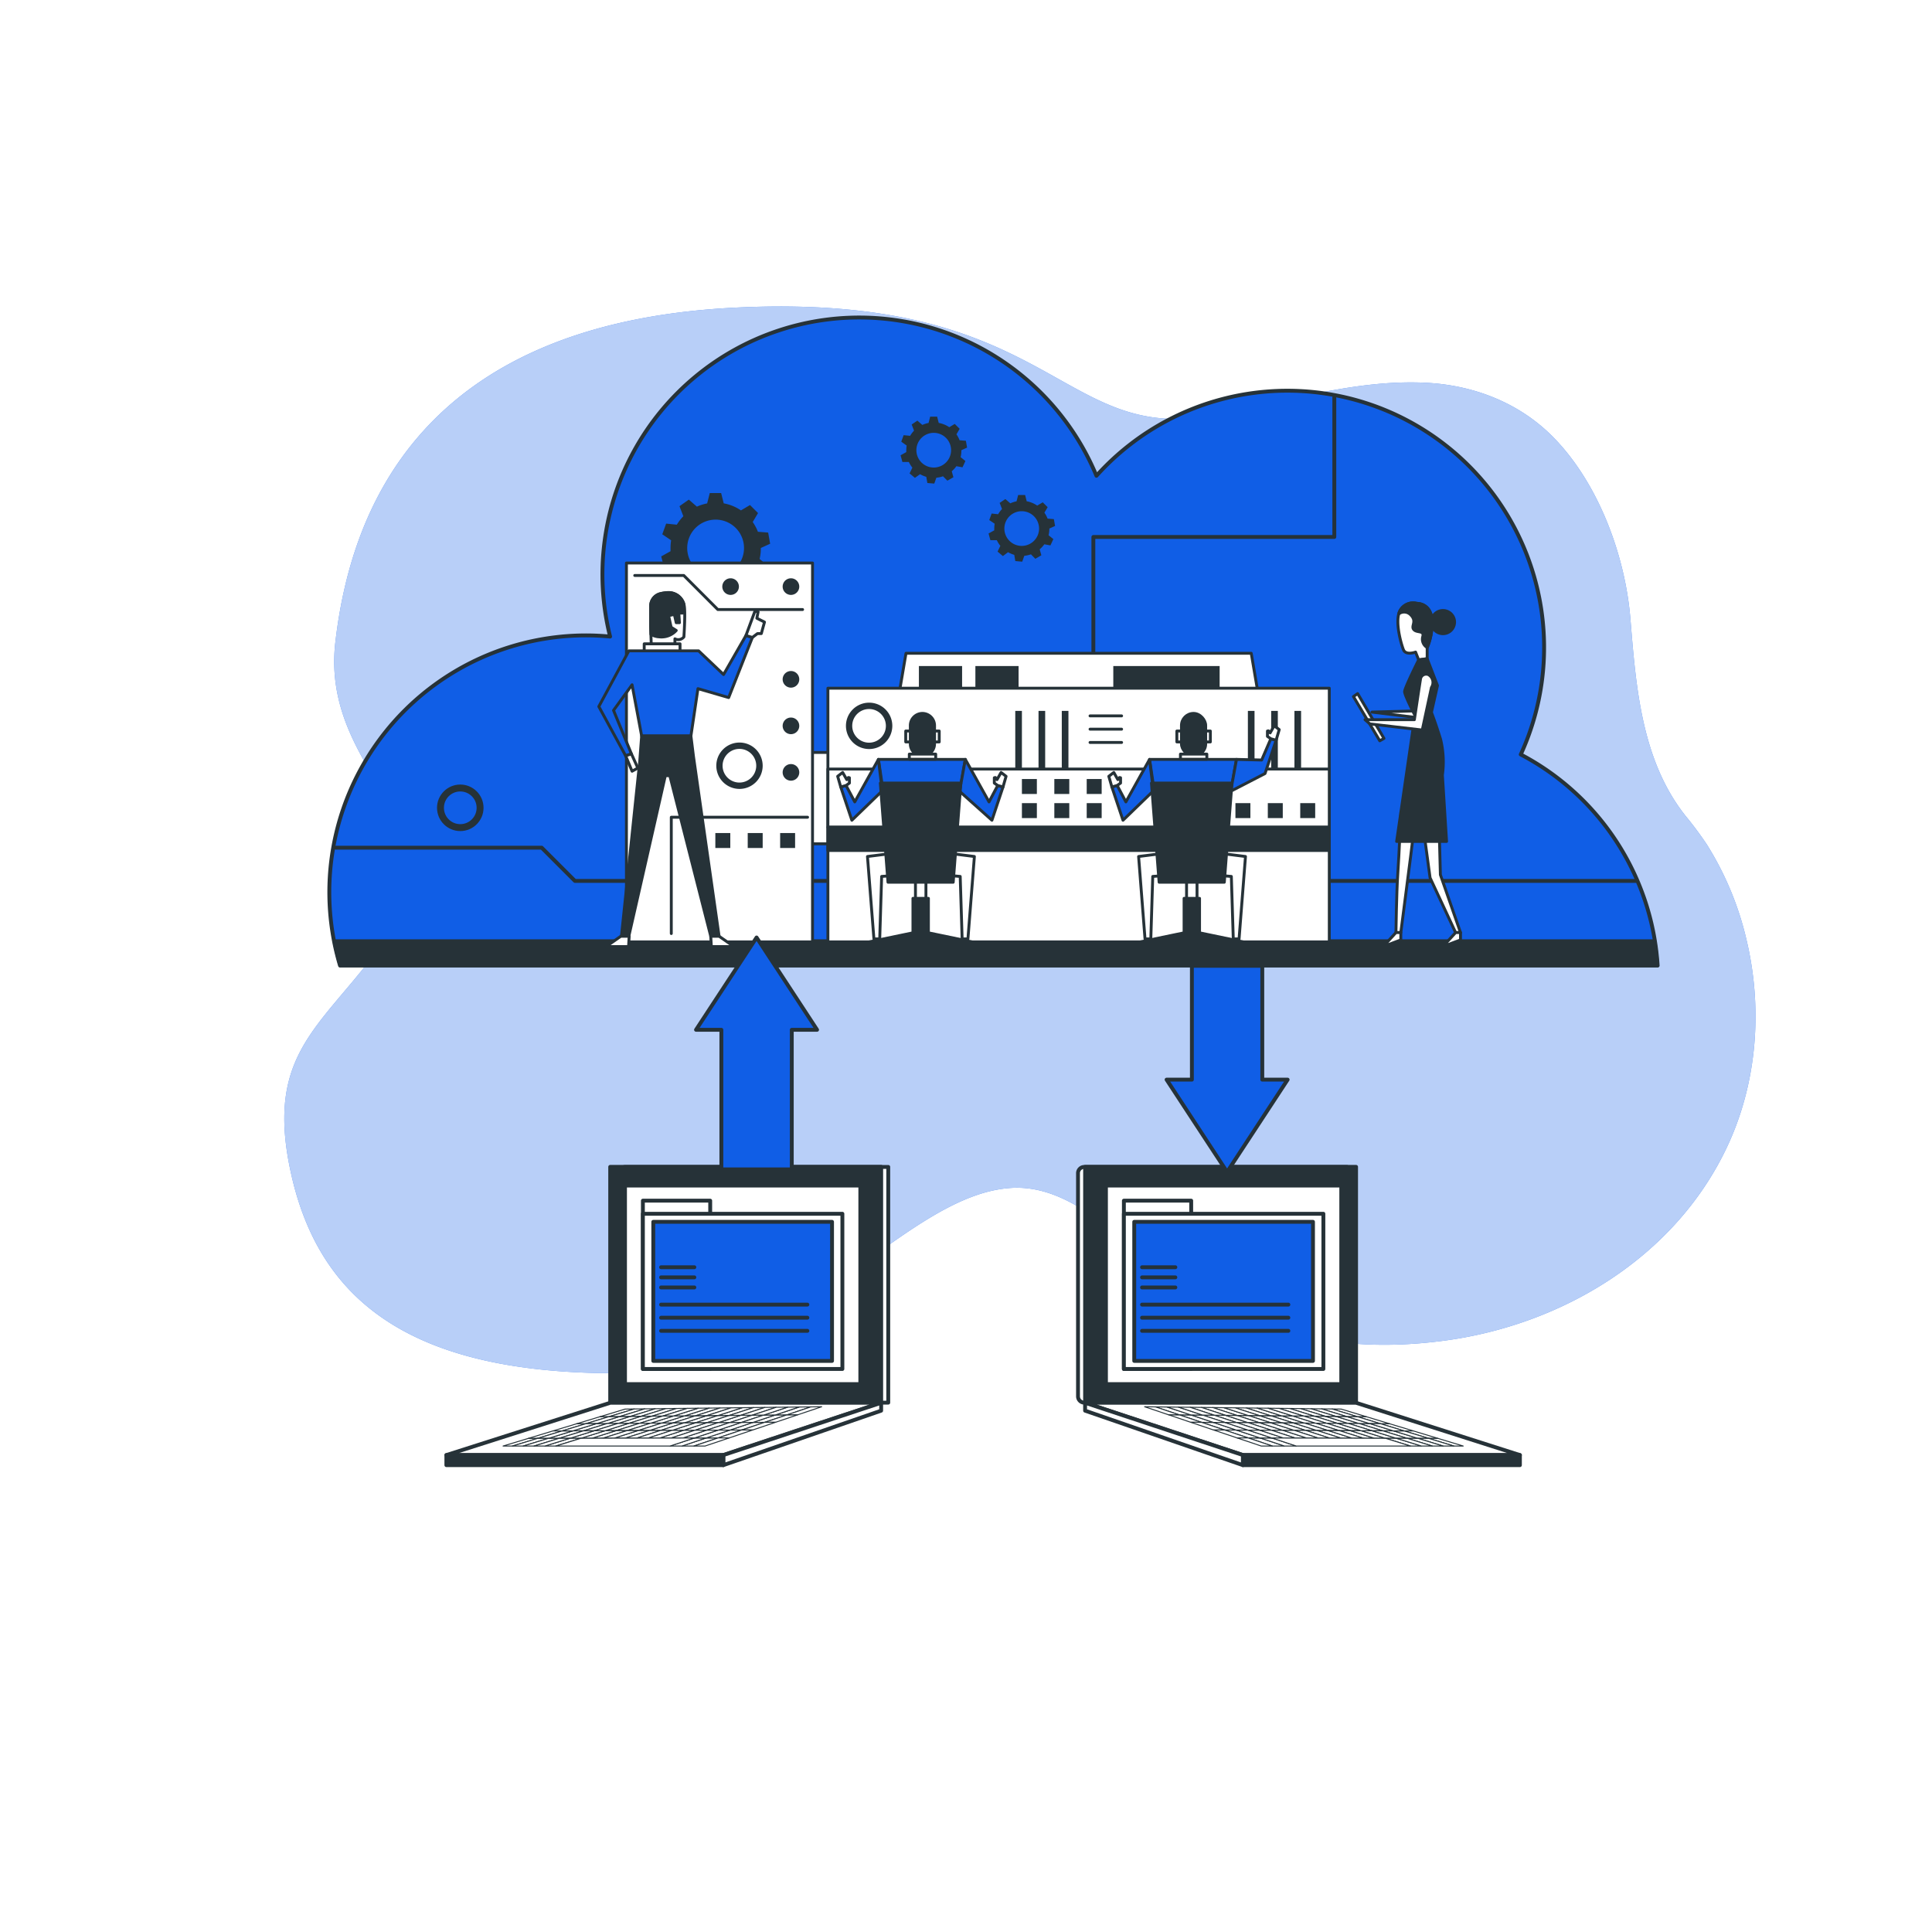 <svg class="animated" id="freepik_stories-cloud-sync" xmlns="http://www.w3.org/2000/svg" viewBox="0 0 500 500" version="1.1" xmlns:xlink="http://www.w3.org/1999/xlink" xmlns:svgjs="http://svgjs.com/svgjs"><style>svg#freepik_stories-cloud-sync:not(.animated) .animable {opacity: 0;}svg#freepik_stories-cloud-sync.animated #freepik--device-2--inject-35 {animation: 1s 1 forwards cubic-bezier(.36,-0.01,.5,1.38) slideDown,1.5s Infinite  linear floating;animation-delay: 0s,1s;}svg#freepik_stories-cloud-sync.animated #freepik--device-1--inject-35 {animation: 1s 1 forwards cubic-bezier(.36,-0.01,.5,1.38) slideUp,1.5s Infinite  linear floating;animation-delay: 0s,1s;}            @keyframes slideDown {                0% {                    opacity: 0;                    transform: translateY(-30px);                }                100% {                    opacity: 1;                    transform: translateY(0);                }            }                    @keyframes floating {                0% {                    opacity: 1;                    transform: translateY(0px);                }                50% {                    transform: translateY(-10px);                }                100% {                    opacity: 1;                    transform: translateY(0px);                }            }                    @keyframes slideUp {                0% {                    opacity: 0;                    transform: translateY(30px);                }                100% {                    opacity: 1;                    transform: inherit;                }            }        </style><g id="freepik--background-simple--inject-35" class="animable animator-active" style="transform-origin: 263.951px 217.335px;"><path d="M436.24,211.17c-11.4-14.33-12.85-33.36-14.28-50.9C420.65,144,413.82,125.2,402,113.16c-8.84-9-20.81-13.57-33.33-14.12-18.91-.84-37.24,5.38-55.66,8.58-39,6.77-41-32.1-122.87-28S90.69,132.74,86.79,166.18s32.18,47.37,15.6,73-34.13,30.79-27.3,63.44,29.25,51.48,79,52.71,78-45.72,107.27-47.87S306.2,355.81,373.49,347c30.68-4,59.93-21.53,73.43-50.09,7.9-16.7,9.33-36.1,5-54a80.56,80.56,0,0,0-10.21-24.39A91.32,91.32,0,0,0,436.24,211.17Z" style="fill: rgb(16, 94, 230); transform-origin: 263.951px 217.335px;" id="el6ygaqzk7lgu" class="animable"></path><g id="elqrbw47hrxdi"><path d="M436.24,211.17c-11.4-14.33-12.85-33.36-14.28-50.9C420.65,144,413.82,125.2,402,113.16c-8.84-9-20.81-13.57-33.33-14.12-18.91-.84-37.24,5.38-55.66,8.58-39,6.77-41-32.1-122.87-28S90.69,132.74,86.79,166.18s32.18,47.37,15.6,73-34.13,30.79-27.3,63.44,29.25,51.48,79,52.71,78-45.72,107.27-47.87S306.2,355.81,373.49,347c30.68-4,59.93-21.53,73.43-50.09,7.9-16.7,9.33-36.1,5-54a80.56,80.56,0,0,0-10.21-24.39A91.32,91.32,0,0,0,436.24,211.17Z" style="fill: rgb(255, 255, 255); opacity: 0.7; transform-origin: 263.951px 217.335px;" class="animable"></path></g></g><g id="freepik--Server--inject-35" class="animable" style="transform-origin: 257.115px 166.032px;"><path d="M429,249.89a66.47,66.47,0,0,0-35.43-54.63,66.45,66.45,0,0,0-109.81-72.13,66.47,66.47,0,0,0-125.87,41.61c-2-.19-4.11-.3-6.2-.3A66.46,66.46,0,0,0,88,249.89Z" style="fill: rgb(16, 94, 230); stroke: rgb(38, 50, 56); stroke-linecap: round; stroke-linejoin: round; transform-origin: 257.115px 166.032px;" id="elh8d47285x2k" class="animable"></path><path d="M88,249.89H429c-.14-2.17-.38-4.32-.72-6.42H86.43A66,66,0,0,0,88,249.89Z" style="fill: rgb(38, 50, 56); stroke: rgb(38, 50, 56); stroke-linecap: round; stroke-linejoin: round; stroke-width: 0.75px; transform-origin: 257.715px 246.68px;" id="elaaymct4hx4t" class="animable"></path><path d="M196.9,141.82l2.41-1.1-.51-2.89-2.66-.21a11.06,11.06,0,0,0-1.34-2.52l1.38-2.32-2.08-2.08-2.34,1.39a11.47,11.47,0,0,0-4.46-1.82l-.67-2.67h-2.94l-.68,2.68a11.87,11.87,0,0,0-2.65.84l-2.1-1.82L175.85,131l1,2.6a12.42,12.42,0,0,0-1.69,2.19l-2.76-.28-1,2.76,2.29,1.56a12.41,12.41,0,0,0-.16,2c0,.28,0,.55,0,.83l-2.41,1.34.76,2.84,2.73,0a11.25,11.25,0,0,0,1.5,2.38l-1.18,2.45,2.25,1.89,2.19-1.56A11.54,11.54,0,0,0,182,153l.43,2.63,2.93.26.89-2.49a12,12,0,0,0,2.82-.61l1.85,1.87,2.54-1.47-.7-2.53a11.64,11.64,0,0,0,2-2.13l2.59.47,1.24-2.66-2-1.68A11.67,11.67,0,0,0,196.9,141.82Zm-4.35,0a7.35,7.35,0,1,1-7.35-7.34A7.34,7.34,0,0,1,192.55,141.77Z" style="fill: rgb(38, 50, 56); transform-origin: 185.215px 141.745px;" id="el23nlmvxzeqp" class="animable"></path><polyline points="86.87 219.38 140.19 219.38 148.79 227.98 423.58 227.98" style="fill: none; stroke: rgb(38, 50, 56); stroke-linecap: round; stroke-linejoin: round; transform-origin: 255.225px 223.68px;" id="elogt4ofe36g" class="animable"></polyline><polyline points="282.96 243.9 282.96 138.97 345.32 138.97 345.32 102.84" style="fill: none; stroke: rgb(38, 50, 56); stroke-linecap: round; stroke-linejoin: round; transform-origin: 314.14px 173.37px;" id="elpveqpd68v5" class="animable"></polyline><path d="M248.8,116.51l1.48-.67-.31-1.77-1.63-.13a7.3,7.3,0,0,0-.81-1.54l.83-1.42-1.27-1.27-1.42.85a7.13,7.13,0,0,0-2.73-1.11l-.41-1.63h-1.8l-.42,1.64a7.37,7.37,0,0,0-1.61.51l-1.29-1.11-1.47,1,.61,1.59a6.78,6.78,0,0,0-1,1.34l-1.69-.17-.61,1.69,1.4,1a6.59,6.59,0,0,0-.1,1.19,4.1,4.1,0,0,0,0,.5l-1.48.83.47,1.73,1.67,0a6.63,6.63,0,0,0,.91,1.46l-.72,1.5,1.38,1.15,1.33-.95a7.14,7.14,0,0,0,1.61.68L240,125l1.79.15.54-1.52a6.93,6.93,0,0,0,1.72-.37l1.13,1.14,1.56-.89-.43-1.55a7.1,7.1,0,0,0,1.2-1.31l1.58.29.76-1.63-1.24-1A7.23,7.23,0,0,0,248.8,116.51Zm-2.66,0a4.49,4.49,0,1,1-4.48-4.49A4.48,4.48,0,0,1,246.14,116.48Z" style="fill: rgb(38, 50, 56); transform-origin: 241.675px 116.485px;" id="ell41xauebsed" class="animable"></path><path d="M271.57,136.79l1.48-.67-.31-1.77-1.63-.13a6.69,6.69,0,0,0-.82-1.54l.84-1.42L269.86,130l-1.43.85a7,7,0,0,0-2.72-1.12l-.41-1.63h-1.8l-.42,1.64a7.39,7.39,0,0,0-1.61.52l-1.29-1.11-1.47,1,.61,1.59a6.78,6.78,0,0,0-1,1.34l-1.69-.18-.61,1.69,1.4.95a6.78,6.78,0,0,0-.1,1.2,4.18,4.18,0,0,0,0,.5l-1.48.83.47,1.73,1.67,0a7.13,7.13,0,0,0,.91,1.46l-.72,1.49,1.38,1.16,1.33-1a7,7,0,0,0,1.61.68l.27,1.61,1.79.16.54-1.52a7.42,7.42,0,0,0,1.72-.38l1.13,1.15,1.56-.9-.43-1.55a7,7,0,0,0,1.2-1.3l1.58.29.76-1.63-1.24-1A7.23,7.23,0,0,0,271.57,136.79Zm-2.66,0a4.49,4.49,0,1,1-4.49-4.49A4.49,4.49,0,0,1,268.91,136.76Z" style="fill: rgb(38, 50, 56); transform-origin: 264.445px 136.73px;" id="eljhpiuawck6" class="animable"></path><circle cx="119.12" cy="209.06" r="6.02" style="fill: rgb(38, 50, 56); transform-origin: 119.12px 209.06px;" id="elmm7ni6ak1x" class="animable"></circle><circle cx="119.12" cy="209.06" r="4.73" style="fill: rgb(16, 94, 230); stroke: rgb(38, 50, 56); stroke-linecap: round; stroke-linejoin: round; transform-origin: 119.12px 209.06px;" id="el0xusbli87mf" class="animable"></circle><rect x="179.32" y="194.73" width="48.16" height="23.65" style="fill: rgb(255, 255, 255); stroke: rgb(38, 50, 56); stroke-linecap: round; stroke-linejoin: round; stroke-width: 0.75px; transform-origin: 203.4px 206.555px;" id="elsehuwcnh28e" class="animable"></rect><rect x="162.12" y="145.71" width="48.16" height="98.05" style="fill: rgb(255, 255, 255); stroke: rgb(38, 50, 56); stroke-linecap: round; stroke-linejoin: round; stroke-width: 0.75px; transform-origin: 186.2px 194.735px;" id="elsan8sdm1rz" class="animable"></rect><polygon points="335 234.72 223.29 234.72 234.47 169.07 323.82 169.07 335 234.72" style="fill: rgb(255, 255, 255); stroke: rgb(38, 50, 56); stroke-linecap: round; stroke-linejoin: round; stroke-width: 0.75px; transform-origin: 279.145px 201.895px;" id="el06xnxsb78tpm" class="animable"></polygon><rect x="237.81" y="172.37" width="11.18" height="8.17" style="fill: rgb(38, 50, 56); transform-origin: 243.4px 176.455px;" id="ela9om2tgcipq" class="animable"></rect><rect x="252.43" y="172.37" width="11.18" height="8.17" style="fill: rgb(38, 50, 56); transform-origin: 258.02px 176.455px;" id="elw7cbs1ssp3" class="animable"></rect><rect x="288.12" y="172.37" width="27.52" height="8.17" style="fill: rgb(38, 50, 56); transform-origin: 301.88px 176.455px;" id="elczgh30nf2vd" class="animable"></rect><rect x="214.26" y="178.11" width="129.76" height="65.65" style="fill: rgb(255, 255, 255); stroke: rgb(38, 50, 56); stroke-linecap: round; stroke-linejoin: round; stroke-width: 0.75px; transform-origin: 279.14px 210.935px;" id="el25pvqv36t2h" class="animable"></rect><rect x="262.75" y="183.98" width="1.72" height="17.63" style="fill: rgb(38, 50, 56); transform-origin: 263.61px 192.795px;" id="elvbjmvj554gf" class="animable"></rect><rect x="268.77" y="183.98" width="1.72" height="17.63" style="fill: rgb(38, 50, 56); transform-origin: 269.63px 192.795px;" id="elmn9s6zj9veb" class="animable"></rect><rect x="274.79" y="183.98" width="1.72" height="17.63" style="fill: rgb(38, 50, 56); transform-origin: 275.65px 192.795px;" id="elh0t9rryl0o5" class="animable"></rect><rect x="322.95" y="183.98" width="1.72" height="17.63" style="fill: rgb(38, 50, 56); transform-origin: 323.81px 192.795px;" id="elgadjuv3hmn" class="animable"></rect><rect x="328.98" y="183.98" width="1.72" height="17.63" style="fill: rgb(38, 50, 56); transform-origin: 329.84px 192.795px;" id="els93e2f2lo1r" class="animable"></rect><rect x="335" y="183.98" width="1.72" height="17.63" style="fill: rgb(38, 50, 56); transform-origin: 335.86px 192.795px;" id="ellqw2llr3xdn" class="animable"></rect><rect x="214.26" y="199.03" width="129.76" height="15.05" style="fill: rgb(255, 255, 255); stroke: rgb(38, 50, 56); stroke-linecap: round; stroke-linejoin: round; stroke-width: 0.75px; transform-origin: 279.14px 206.555px;" id="elyll81icrp2" class="animable"></rect><rect x="264.47" y="201.61" width="3.87" height="3.87" style="fill: rgb(38, 50, 56); transform-origin: 266.405px 203.545px;" id="el5xgd9n5ljhh" class="animable"></rect><rect x="272.86" y="201.61" width="3.87" height="3.87" style="fill: rgb(38, 50, 56); transform-origin: 274.795px 203.545px;" id="elme36c1gpgl9" class="animable"></rect><rect x="281.24" y="201.61" width="3.87" height="3.87" style="fill: rgb(38, 50, 56); transform-origin: 283.175px 203.545px;" id="el2jvq8i4zssn" class="animable"></rect><rect x="264.47" y="207.85" width="3.87" height="3.87" style="fill: rgb(38, 50, 56); transform-origin: 266.405px 209.785px;" id="elvhtg75ob5xc" class="animable"></rect><rect x="272.86" y="207.85" width="3.87" height="3.87" style="fill: rgb(38, 50, 56); transform-origin: 274.795px 209.785px;" id="el3qs5kzl0kg2" class="animable"></rect><rect x="281.24" y="207.85" width="3.87" height="3.87" style="fill: rgb(38, 50, 56); transform-origin: 283.175px 209.785px;" id="eltcw63we1ror" class="animable"></rect><rect x="185.13" y="215.59" width="3.87" height="3.87" style="fill: rgb(38, 50, 56); transform-origin: 187.065px 217.525px;" id="elt0kq37hc64" class="animable"></rect><rect x="193.51" y="215.59" width="3.87" height="3.87" style="fill: rgb(38, 50, 56); transform-origin: 195.445px 217.525px;" id="el0ti5cjev09q" class="animable"></rect><rect x="201.9" y="215.59" width="3.87" height="3.87" style="fill: rgb(38, 50, 56); transform-origin: 203.835px 217.525px;" id="el26fxeyf5xd2" class="animable"></rect><rect x="319.73" y="207.85" width="3.87" height="3.87" style="fill: rgb(38, 50, 56); transform-origin: 321.665px 209.785px;" id="el1fsjwopst24" class="animable"></rect><rect x="328.11" y="207.85" width="3.87" height="3.87" style="fill: rgb(38, 50, 56); transform-origin: 330.045px 209.785px;" id="elxq8buy9a9md" class="animable"></rect><rect x="336.5" y="207.85" width="3.87" height="3.87" style="fill: rgb(38, 50, 56); transform-origin: 338.435px 209.785px;" id="eln70w133vsda" class="animable"></rect><rect x="214.26" y="214.08" width="129.76" height="6.02" style="fill: rgb(38, 50, 56); stroke: rgb(38, 50, 56); stroke-linecap: round; stroke-linejoin: round; stroke-width: 0.75px; transform-origin: 279.14px 217.09px;" id="elwajogp3z0u" class="animable"></rect><path d="M206.85,175.81a2.15,2.15,0,1,1-2.15-2.15A2.15,2.15,0,0,1,206.85,175.81Z" style="fill: rgb(38, 50, 56); transform-origin: 204.7px 175.81px;" id="elmjq33hc8z7s" class="animable"></path><path d="M191.23,151.81a2.15,2.15,0,1,1-2.15-2.15A2.15,2.15,0,0,1,191.23,151.81Z" style="fill: rgb(38, 50, 56); transform-origin: 189.08px 151.81px;" id="el1hlg05mz9nn" class="animable"></path><path d="M206.85,151.81a2.15,2.15,0,1,1-2.15-2.15A2.16,2.16,0,0,1,206.85,151.81Z" style="fill: rgb(38, 50, 56); transform-origin: 204.7px 151.81px;" id="elsog7myq7zxf" class="animable"></path><path d="M206.85,187.85a2.15,2.15,0,1,1-2.15-2.15A2.15,2.15,0,0,1,206.85,187.85Z" style="fill: rgb(38, 50, 56); transform-origin: 204.7px 187.85px;" id="ell908p6oawph" class="animable"></path><path d="M206.85,199.89a2.15,2.15,0,1,1-2.15-2.15A2.15,2.15,0,0,1,206.85,199.89Z" style="fill: rgb(38, 50, 56); transform-origin: 204.7px 199.89px;" id="el5lodajxkr1w" class="animable"></path><path d="M230.93,187.85a6,6,0,1,0-6,6A6,6,0,0,0,230.93,187.85Z" style="fill: rgb(38, 50, 56); transform-origin: 224.93px 187.85px;" id="el7xsv9rzimsl" class="animable"></path><path d="M229.64,187.85a4.73,4.73,0,1,0-4.73,4.73A4.73,4.73,0,0,0,229.64,187.85Z" style="fill: rgb(255, 255, 255); stroke: rgb(38, 50, 56); stroke-linecap: round; stroke-linejoin: round; stroke-width: 0.75px; transform-origin: 224.91px 187.85px;" id="elix43x8wacpm" class="animable"></path><path d="M197.38,198.17a6,6,0,1,0-6,6A6,6,0,0,0,197.38,198.17Z" style="fill: rgb(38, 50, 56); transform-origin: 191.38px 198.17px;" id="elmh0ozq4yg8" class="animable"></path><path d="M196.09,198.17a4.73,4.73,0,1,0-4.73,4.73A4.73,4.73,0,0,0,196.09,198.17Z" style="fill: rgb(255, 255, 255); stroke: rgb(38, 50, 56); stroke-linecap: round; stroke-linejoin: round; stroke-width: 0.75px; transform-origin: 191.36px 198.17px;" id="elslg5jdzt6ed" class="animable"></path><polyline points="209 211.5 173.73 211.5 173.73 241.6" style="fill: none; stroke: rgb(38, 50, 56); stroke-linecap: round; stroke-linejoin: round; stroke-width: 0.75px; transform-origin: 191.365px 226.55px;" id="el768b56y2ijv" class="animable"></polyline><polyline points="207.71 157.75 185.77 157.75 176.96 148.93 164.27 148.93" style="fill: none; stroke: rgb(38, 50, 56); stroke-linecap: round; stroke-linejoin: round; stroke-width: 0.75px; transform-origin: 185.99px 153.34px;" id="elmelk3x7i08c" class="animable"></polyline><line x1="282.1" y1="185.27" x2="290.27" y2="185.27" style="fill: none; stroke: rgb(38, 50, 56); stroke-linecap: round; stroke-linejoin: round; stroke-width: 0.75px; transform-origin: 286.185px 185.27px;" id="elc3i7dx1j6c" class="animable"></line><line x1="282.1" y1="188.71" x2="290.27" y2="188.71" style="fill: none; stroke: rgb(38, 50, 56); stroke-linecap: round; stroke-linejoin: round; stroke-width: 0.75px; transform-origin: 286.185px 188.71px;" id="el9is9yu8bnhh" class="animable"></line><line x1="282.1" y1="192.15" x2="290.27" y2="192.15" style="fill: none; stroke: rgb(38, 50, 56); stroke-linecap: round; stroke-linejoin: round; stroke-width: 0.75px; transform-origin: 286.185px 192.15px;" id="eln1hitrlb1ya" class="animable"></line></g><g id="freepik--charater-4--inject-35" class="animable" style="transform-origin: 364.125px 200.504px;"><path d="M366.67,156.15a3.86,3.86,0,0,0-4.26,1.73c-1.58,2.52.16,8.67.79,10.25s3.15.63,3.15.63l.79,2,2.21-.31v-2.84a16.53,16.53,0,0,0,1.26-7.25C370.29,156.62,367.61,156.15,366.67,156.15Z" style="fill: rgb(255, 255, 255); stroke: rgb(38, 50, 56); stroke-linecap: round; stroke-linejoin: round; stroke-width: 0.75px; transform-origin: 366.199px 163.394px;" id="elqlvl12567ic" class="animable"></path><polygon points="366.37 183.98 355.07 184.29 367.76 185.84 366.37 183.98" style="fill: rgb(255, 255, 255); stroke: rgb(38, 50, 56); stroke-linecap: round; stroke-linejoin: round; stroke-width: 0.75px; transform-origin: 361.415px 184.91px;" id="elxta9xdjcdy" class="animable"></polygon><path d="M362.57,210.05s-.51,11.6-.83,16.17-.47,15.13-.47,15.13h1.26l2.52-19.54,1.46-11.92Z" style="fill: rgb(255, 255, 255); stroke: rgb(38, 50, 56); stroke-linecap: round; stroke-linejoin: round; stroke-width: 0.75px; transform-origin: 363.89px 225.62px;" id="elhxue36q4x39" class="animable"></path><polygon points="367.77 209.89 370.1 227.17 376.71 241.35 377.98 241.35 372.77 226.38 372.34 210.05 367.77 209.89" style="fill: rgb(255, 255, 255); stroke: rgb(38, 50, 56); stroke-linecap: round; stroke-linejoin: round; stroke-width: 0.75px; transform-origin: 372.875px 225.62px;" id="elz1nmw43gu" class="animable"></polygon><polygon points="361.27 241.35 357.96 244.98 362.53 243.25 362.53 241.35 361.27 241.35" style="fill: rgb(255, 255, 255); stroke: rgb(38, 50, 56); stroke-linecap: round; stroke-linejoin: round; stroke-width: 0.75px; transform-origin: 360.245px 243.165px;" id="eld9p8fsdm0vk" class="animable"></polygon><polygon points="376.71 241.35 373.4 244.98 377.98 243.25 377.98 241.35 376.71 241.35" style="fill: rgb(255, 255, 255); stroke: rgb(38, 50, 56); stroke-linecap: round; stroke-linejoin: round; stroke-width: 0.75px; transform-origin: 375.69px 243.165px;" id="el7yksmg83ihc" class="animable"></polygon><path d="M367.14,170.8s-3.63,7.25-3.63,8.2,2.68,6.15,2.68,6.15l-4.74,32.61h12.92l-1.08-17.17a24.76,24.76,0,0,0-.48-9.3c-1.26-4.09-2.36-6.93-2.36-6.93l1.57-6.94-2.67-6.93Z" style="fill: rgb(38, 50, 56); stroke: rgb(38, 50, 56); stroke-linecap: round; stroke-linejoin: round; stroke-width: 0.75px; transform-origin: 367.91px 194.125px;" id="el7cm525fdec" class="animable"></path><path d="M370.61,160.4c-.32-3.78-3-4.25-3.94-4.25a3.86,3.86,0,0,0-4.26,1.73,4,4,0,0,0-.42,1,2.32,2.32,0,0,1,3.1.25c1.73,1.73,0,2.84.79,3.78s2.68.16,2.36,1.74a2.47,2.47,0,0,0,1.13,2.93A16.42,16.42,0,0,0,370.61,160.4Z" style="fill: rgb(38, 50, 56); stroke: rgb(38, 50, 56); stroke-linecap: round; stroke-linejoin: round; stroke-width: 0.75px; transform-origin: 366.311px 161.804px;" id="elsxvxpg1cmgi" class="animable"></path><path d="M376.44,161a3,3,0,1,1-3-3A3,3,0,0,1,376.44,161Z" style="fill: rgb(38, 50, 56); stroke: rgb(38, 50, 56); stroke-linecap: round; stroke-linejoin: round; stroke-width: 0.75px; transform-origin: 373.44px 161px;" id="el1h7cykknd52" class="animable"></path><polygon points="350.27 180.27 357.08 191.72 358.17 191.1 351.36 179.5 350.27 180.27" style="fill: rgb(255, 255, 255); stroke: rgb(38, 50, 56); stroke-linecap: round; stroke-linejoin: round; stroke-width: 0.75px; transform-origin: 354.22px 185.61px;" id="elxg5qdxluub9" class="animable"></polygon><path d="M369.66,174.59a1.48,1.48,0,0,0-2.05,1.26c-.31,1.89-1.57,10.4-1.57,10.4H353.27l1.26,1.1,13.55,1.58,2.37-11A2.34,2.34,0,0,0,369.66,174.59Z" style="fill: rgb(255, 255, 255); stroke: rgb(38, 50, 56); stroke-linecap: round; stroke-linejoin: round; stroke-width: 0.75px; transform-origin: 362.058px 181.702px;" id="elbzbj0g315l7" class="animable"></path></g><g id="freepik--character-3--inject-35" class="animable" style="transform-origin: 309.01px 215.315px;"><rect x="307.25" y="191.91" width="3.49" height="5.97" style="fill: rgb(255, 255, 255); stroke: rgb(38, 50, 56); stroke-linecap: round; stroke-linejoin: round; stroke-width: 0.75px; transform-origin: 308.995px 194.895px;" id="el69tpm06oh1x" class="animable"></rect><rect x="304.57" y="189.19" width="1.41" height="2.82" style="fill: rgb(255, 255, 255); stroke: rgb(38, 50, 56); stroke-linecap: round; stroke-linejoin: round; stroke-width: 0.75px; transform-origin: 305.275px 190.6px;" id="elwq09n1sru19" class="animable"></rect><rect x="311.83" y="189.19" width="1.41" height="2.82" style="fill: rgb(255, 255, 255); stroke: rgb(38, 50, 56); stroke-linecap: round; stroke-linejoin: round; stroke-width: 0.75px; transform-origin: 312.535px 190.6px;" id="elbweobtzlzjj" class="animable"></rect><rect x="305.76" y="184.63" width="6.27" height="11.02" rx="3.13" style="fill: rgb(38, 50, 56); stroke: rgb(38, 50, 56); stroke-linecap: round; stroke-linejoin: round; stroke-width: 0.75px; transform-origin: 308.895px 190.14px;" id="el2fsg26xz33q" class="animable"></rect><polygon points="300 220.99 294.67 221.66 296.33 242.99 297.83 242.99 298.33 226.82 302 226.53 300 220.99" style="fill: rgb(255, 255, 255); stroke: rgb(38, 50, 56); stroke-linecap: round; stroke-linejoin: round; stroke-width: 0.75px; transform-origin: 298.335px 231.99px;" id="elixbkgjcoyig" class="animable"></polygon><polygon points="317 220.99 322.33 221.66 320.67 242.99 319.17 242.99 318.67 226.82 315 226.53 317 220.99" style="fill: rgb(255, 255, 255); stroke: rgb(38, 50, 56); stroke-linecap: round; stroke-linejoin: round; stroke-width: 0.75px; transform-origin: 318.665px 231.99px;" id="eldqd3f1rciao" class="animable"></polygon><polygon points="297.5 196.53 320 196.53 314.75 226.53 302 226.53 297.5 196.53" style="fill: rgb(16, 94, 230); stroke: rgb(38, 50, 56); stroke-linecap: round; stroke-linejoin: round; stroke-width: 0.75px; transform-origin: 308.75px 211.53px;" id="el3h5p8hqm9rz" class="animable"></polygon><polygon points="297.5 196.53 291.38 207.53 289.13 203.28 287.75 203.66 290.63 212.28 298.5 204.66 297.5 196.53" style="fill: rgb(16, 94, 230); stroke: rgb(38, 50, 56); stroke-linecap: round; stroke-linejoin: round; stroke-width: 0.75px; transform-origin: 293.125px 204.405px;" id="elc7q4hd951v" class="animable"></polygon><polygon points="320 196.53 326.52 196.69 328.89 191.19 330.26 191.57 327.39 200.19 318.5 204.78 320 196.53" style="fill: rgb(16, 94, 230); stroke: rgb(38, 50, 56); stroke-linecap: round; stroke-linejoin: round; stroke-width: 0.75px; transform-origin: 324.38px 197.985px;" id="elwcptfjji7m" class="animable"></polygon><polygon points="289.13 203.28 290 202.66 290 201.28 289.73 201.22 289.3 201.76 288.25 199.91 286.96 200.91 287.75 203.66 289.13 203.28" style="fill: rgb(255, 255, 255); stroke: rgb(38, 50, 56); stroke-linecap: round; stroke-linejoin: round; stroke-width: 0.75px; transform-origin: 288.48px 201.785px;" id="elatlsakzy767" class="animable"></polygon><polygon points="328.89 191.19 328.01 190.57 328.01 189.19 328.28 189.14 328.71 189.67 329.76 187.82 331.06 188.82 330.26 191.57 328.89 191.19" style="fill: rgb(255, 255, 255); stroke: rgb(38, 50, 56); stroke-linecap: round; stroke-linejoin: round; stroke-width: 0.75px; transform-origin: 329.535px 189.695px;" id="elhodtsefp6za" class="animable"></polygon><rect x="307.08" y="227.66" width="2.71" height="11.17" style="fill: rgb(255, 255, 255); stroke: rgb(38, 50, 56); stroke-linecap: round; stroke-linejoin: round; stroke-width: 0.75px; transform-origin: 308.435px 233.245px;" id="el1wmvdgbj73g" class="animable"></rect><path d="M323.69,244.16l-13.25-2.75v-8.92h-4v8.92l-13.25,2.75v1.66l14.25-2.21V246h2v-2.38l14.25,2.21Z" style="fill: rgb(38, 50, 56); stroke: rgb(38, 50, 56); stroke-linecap: round; stroke-linejoin: round; stroke-width: 0.75px; transform-origin: 308.44px 239.245px;" id="el4vs1lswto7j" class="animable"></path><polygon points="316.85 228.32 299.98 228.32 298 202.66 318.83 202.66 316.85 228.32" style="fill: rgb(38, 50, 56); stroke: rgb(38, 50, 56); stroke-linecap: round; stroke-linejoin: round; stroke-width: 0.75px; transform-origin: 308.415px 215.49px;" id="elzkmba7s3a8h" class="animable"></polygon><rect x="305.5" y="195.16" width="6.83" height="1.33" style="fill: rgb(255, 255, 255); stroke: rgb(38, 50, 56); stroke-linecap: round; stroke-linejoin: round; stroke-width: 0.75px; transform-origin: 308.915px 195.825px;" id="elbmovitcow7w" class="animable"></rect></g><g id="freepik--character-2--inject-35" class="animable" style="transform-origin: 238.58px 215.315px;"><rect x="237.08" y="191.91" width="3.49" height="5.97" style="fill: rgb(255, 255, 255); stroke: rgb(38, 50, 56); stroke-linecap: round; stroke-linejoin: round; stroke-width: 0.75px; transform-origin: 238.825px 194.895px;" id="eltc7hl6j03fk" class="animable"></rect><rect x="234.4" y="189.19" width="1.41" height="2.82" style="fill: rgb(255, 255, 255); stroke: rgb(38, 50, 56); stroke-linecap: round; stroke-linejoin: round; stroke-width: 0.75px; transform-origin: 235.105px 190.6px;" id="el8ej4d35irch" class="animable"></rect><rect x="241.66" y="189.19" width="1.41" height="2.82" style="fill: rgb(255, 255, 255); stroke: rgb(38, 50, 56); stroke-linecap: round; stroke-linejoin: round; stroke-width: 0.75px; transform-origin: 242.365px 190.6px;" id="elck2yyljt3nf" class="animable"></rect><path d="M238.72,195.65h0a3.13,3.13,0,0,1-3.13-3.13v-4.75a3.14,3.14,0,0,1,3.13-3.14h0a3.15,3.15,0,0,1,3.14,3.14v4.75A3.14,3.14,0,0,1,238.72,195.65Z" style="fill: rgb(38, 50, 56); stroke: rgb(38, 50, 56); stroke-linecap: round; stroke-linejoin: round; stroke-width: 0.75px; transform-origin: 238.725px 190.14px;" id="elpprwlim6iq" class="animable"></path><polygon points="229.83 220.99 224.5 221.66 226.17 242.99 227.67 242.99 228.17 226.82 231.83 226.53 229.83 220.99" style="fill: rgb(255, 255, 255); stroke: rgb(38, 50, 56); stroke-linecap: round; stroke-linejoin: round; stroke-width: 0.75px; transform-origin: 228.165px 231.99px;" id="elpqjvmxd8ak" class="animable"></polygon><polygon points="246.83 220.99 252.17 221.66 250.5 242.99 249 242.99 248.5 226.82 244.83 226.53 246.83 220.99" style="fill: rgb(255, 255, 255); stroke: rgb(38, 50, 56); stroke-linecap: round; stroke-linejoin: round; stroke-width: 0.75px; transform-origin: 248.5px 231.99px;" id="elmlf1isn6aje" class="animable"></polygon><polygon points="227.33 196.53 249.83 196.53 244.58 226.53 231.83 226.53 227.33 196.53" style="fill: rgb(16, 94, 230); stroke: rgb(38, 50, 56); stroke-linecap: round; stroke-linejoin: round; stroke-width: 0.75px; transform-origin: 238.58px 211.53px;" id="el5t9z5lknupn" class="animable"></polygon><polygon points="227.33 196.53 221.21 207.53 218.96 203.28 217.58 203.66 220.46 212.28 228.33 204.66 227.33 196.53" style="fill: rgb(16, 94, 230); stroke: rgb(38, 50, 56); stroke-linecap: round; stroke-linejoin: round; stroke-width: 0.75px; transform-origin: 222.955px 204.405px;" id="elbtzvgq0mbs" class="animable"></polygon><polygon points="249.83 196.53 255.96 207.53 258.21 203.28 259.58 203.66 256.71 212.28 248.33 204.78 249.83 196.53" style="fill: rgb(16, 94, 230); stroke: rgb(38, 50, 56); stroke-linecap: round; stroke-linejoin: round; stroke-width: 0.75px; transform-origin: 253.955px 204.405px;" id="eletrq8qq0vb" class="animable"></polygon><polygon points="218.96 203.28 219.83 202.66 219.83 201.28 219.56 201.22 219.14 201.76 218.08 199.91 216.79 200.91 217.58 203.66 218.96 203.28" style="fill: rgb(255, 255, 255); stroke: rgb(38, 50, 56); stroke-linecap: round; stroke-linejoin: round; stroke-width: 0.75px; transform-origin: 218.31px 201.785px;" id="elx0mmf4nn68" class="animable"></polygon><polygon points="258.21 203.28 257.33 202.66 257.33 201.28 257.6 201.22 258.03 201.76 259.08 199.91 260.37 200.91 259.58 203.66 258.21 203.28" style="fill: rgb(255, 255, 255); stroke: rgb(38, 50, 56); stroke-linecap: round; stroke-linejoin: round; stroke-width: 0.75px; transform-origin: 258.85px 201.785px;" id="elndpnl20436" class="animable"></polygon><rect x="236.92" y="227.66" width="2.71" height="11.17" style="fill: rgb(255, 255, 255); stroke: rgb(38, 50, 56); stroke-linecap: round; stroke-linejoin: round; stroke-width: 0.75px; transform-origin: 238.275px 233.245px;" id="elo6mtm048xp" class="animable"></rect><path d="M253.52,244.16l-13.25-2.75v-8.92h-4v8.92L223,244.16v1.66l14.25-2.21V246h2v-2.38l14.25,2.21Z" style="fill: rgb(38, 50, 56); stroke: rgb(38, 50, 56); stroke-linecap: round; stroke-linejoin: round; stroke-width: 0.75px; transform-origin: 238.26px 239.245px;" id="elzdy0r51qee" class="animable"></path><polygon points="246.69 228.32 229.81 228.32 227.83 202.66 248.67 202.66 246.69 228.32" style="fill: rgb(38, 50, 56); stroke: rgb(38, 50, 56); stroke-linecap: round; stroke-linejoin: round; stroke-width: 0.75px; transform-origin: 238.25px 215.49px;" id="elu5xvnmkc91o" class="animable"></polygon><rect x="235.33" y="195.16" width="6.83" height="1.33" style="fill: rgb(255, 255, 255); stroke: rgb(38, 50, 56); stroke-linecap: round; stroke-linejoin: round; stroke-width: 0.75px; transform-origin: 238.745px 195.825px;" id="el8g3hpxzoh3" class="animable"></rect></g><g id="freepik--character-1--inject-35" class="animable" style="transform-origin: 176.41px 199.164px;"><path d="M168.38,162v-5.11a3.31,3.31,0,0,1,2.43-3.21,9.91,9.91,0,0,1,1.88-.29,4.12,4.12,0,0,1,4.3,3c.5,1.32,0,8.44,0,8.44a1.86,1.86,0,0,1-2.32.5V167h-6.12Z" style="fill: rgb(255, 255, 255); stroke: rgb(38, 50, 56); stroke-linecap: round; stroke-linejoin: round; stroke-width: 0.75px; transform-origin: 172.796px 160.188px;" id="elnmpu64p115e" class="animable"></path><path d="M177,156.36a4.13,4.13,0,0,0-4.3-3,9.91,9.91,0,0,0-1.88.29,3.31,3.31,0,0,0-2.43,3.21V162l.07,2.14a4.27,4.27,0,0,0,2.08.67,5.15,5.15,0,0,0,4.47-1.65l-1.32-.83-.66-3,1.49-.33.49,2.15h.83l-.16-2.48h1Z" style="fill: rgb(38, 50, 56); stroke: rgb(38, 50, 56); stroke-linecap: round; stroke-linejoin: round; stroke-width: 0.75px; transform-origin: 172.695px 159.099px;" id="elqvx2gu8zcx" class="animable"></path><rect x="166.72" y="166.62" width="9.27" height="2.32" style="fill: rgb(255, 255, 255); stroke: rgb(38, 50, 56); stroke-linecap: round; stroke-linejoin: round; stroke-width: 0.75px; transform-origin: 171.355px 167.78px;" id="el9ihjottro6" class="animable"></rect><polygon points="158.78 183.84 163.58 177.22 166.06 190.47 178.81 190.47 180.63 178.22 188.58 180.53 194.71 164.97 193.05 164.47 187.26 174.57 180.8 168.44 162.75 168.44 154.97 182.85 161.92 195.6 163.41 195.1 158.78 183.84" style="fill: rgb(16, 94, 230); stroke: rgb(38, 50, 56); stroke-linecap: round; stroke-linejoin: round; stroke-width: 0.75px; transform-origin: 174.84px 180.035px;" id="ela6mm1vklpi5" class="animable"></polygon><polygon points="166.06 190.47 165.56 197.09 160.76 242.96 162.59 242.96 172.19 200.74 173.35 200.74 183.94 242.3 186.1 242.3 179.47 195.77 178.81 190.47 166.06 190.47" style="fill: rgb(38, 50, 56); stroke: rgb(38, 50, 56); stroke-linecap: round; stroke-linejoin: round; stroke-width: 0.75px; transform-origin: 173.43px 216.715px;" id="elajgsj03g3x" class="animable"></polygon><polygon points="193.05 164.47 195.37 158.18 196.2 158.34 195.87 160 197.85 160.99 197.03 163.97 196.03 163.97 194.71 164.97 193.05 164.47" style="fill: rgb(255, 255, 255); stroke: rgb(38, 50, 56); stroke-linecap: round; stroke-linejoin: round; stroke-width: 0.75px; transform-origin: 195.45px 161.575px;" id="el47z3d99eq8p" class="animable"></polygon><polygon points="163.41 195.1 165.07 198.77 163.58 199.59 161.92 195.6 163.41 195.1" style="fill: rgb(255, 255, 255); stroke: rgb(38, 50, 56); stroke-linecap: round; stroke-linejoin: round; stroke-width: 0.75px; transform-origin: 163.495px 197.345px;" id="elfi1acc2huvl" class="animable"></polygon><polygon points="186.1 242.3 189.94 244.98 184.1 244.98 183.94 242.3 186.1 242.3" style="fill: rgb(255, 255, 255); stroke: rgb(38, 50, 56); stroke-linecap: round; stroke-linejoin: round; stroke-width: 0.75px; transform-origin: 186.94px 243.64px;" id="elg0m6nohsuyc" class="animable"></polygon><polygon points="160.67 242.3 156.84 244.98 162.67 244.98 162.83 242.3 160.67 242.3" style="fill: rgb(255, 255, 255); stroke: rgb(38, 50, 56); stroke-linecap: round; stroke-linejoin: round; stroke-width: 0.75px; transform-origin: 159.835px 243.64px;" id="el9nkawymj0sh" class="animable"></polygon></g><g id="freepik--device-2--inject-35" class="animable" style="transform-origin: 336.17px 314.565px;"><path d="M280.61,302h68a0,0,0,0,1,0,0V363a0,0,0,0,1,0,0h-68a1.62,1.62,0,0,1-1.62-1.62v-57.8A1.62,1.62,0,0,1,280.61,302Z" style="fill: rgb(255, 255, 255); stroke: rgb(38, 50, 56); stroke-linecap: round; stroke-linejoin: round; transform-origin: 313.8px 332.5px;" id="elbhpasss3fj6" class="animable"></path><rect x="280.82" y="301.98" width="70.13" height="61.05" style="fill: rgb(38, 50, 56); stroke: rgb(38, 50, 56); stroke-linecap: round; stroke-linejoin: round; transform-origin: 315.885px 332.505px;" id="el98xm4hztwu7" class="animable"></rect><rect x="286.22" y="306.82" width="60.9" height="51.38" style="fill: rgb(255, 255, 255); stroke: rgb(38, 50, 56); stroke-linecap: round; stroke-linejoin: round; transform-origin: 316.67px 332.51px;" id="elwflmwpaacx" class="animable"></rect><g id="ell7auz869gjd"><rect x="290.86" y="310.73" width="17.42" height="43.56" style="fill: rgb(255, 255, 255); stroke: rgb(38, 50, 56); stroke-linecap: round; stroke-linejoin: round; transform-origin: 299.57px 332.51px; transform: rotate(180deg);" class="animable"></rect></g><g id="el1tbwlcjumsz"><rect x="290.86" y="314.12" width="51.63" height="40.17" style="fill: rgb(255, 255, 255); stroke: rgb(38, 50, 56); stroke-linecap: round; stroke-linejoin: round; transform-origin: 316.675px 334.205px; transform: rotate(180deg);" class="animable"></rect></g><g id="elooqrccw3b0g"><rect x="293.54" y="316.21" width="46.26" height="35.99" style="fill: rgb(16, 94, 230); stroke: rgb(38, 50, 56); stroke-linecap: round; stroke-linejoin: round; transform-origin: 316.67px 334.205px; transform: rotate(180deg);" class="animable"></rect></g><line x1="295.56" y1="327.96" x2="304.18" y2="327.96" style="fill: none; stroke: rgb(38, 50, 56); stroke-linecap: round; stroke-linejoin: round; transform-origin: 299.87px 327.96px;" id="eltv214t6me2" class="animable"></line><line x1="295.56" y1="330.58" x2="304.18" y2="330.58" style="fill: none; stroke: rgb(38, 50, 56); stroke-linecap: round; stroke-linejoin: round; transform-origin: 299.87px 330.58px;" id="el7irnnftkmat" class="animable"></line><line x1="295.56" y1="333.19" x2="304.18" y2="333.19" style="fill: none; stroke: rgb(38, 50, 56); stroke-linecap: round; stroke-linejoin: round; transform-origin: 299.87px 333.19px;" id="elte7u2bfj8ga" class="animable"></line><line x1="295.56" y1="337.63" x2="333.43" y2="337.63" style="fill: none; stroke: rgb(38, 50, 56); stroke-linecap: round; stroke-linejoin: round; transform-origin: 314.495px 337.63px;" id="el6m9n8pj95ee" class="animable"></line><line x1="295.56" y1="341.02" x2="333.43" y2="341.02" style="fill: none; stroke: rgb(38, 50, 56); stroke-linecap: round; stroke-linejoin: round; transform-origin: 314.495px 341.02px;" id="elxujulozavd" class="animable"></line><line x1="295.56" y1="344.42" x2="333.43" y2="344.42" style="fill: none; stroke: rgb(38, 50, 56); stroke-linecap: round; stroke-linejoin: round; transform-origin: 314.495px 344.42px;" id="eljke93nknlr" class="animable"></line><polygon points="280.82 363.04 321.68 376.57 393.35 376.57 350.95 363.04 280.82 363.04" style="fill: rgb(255, 255, 255); stroke: rgb(38, 50, 56); stroke-linecap: round; stroke-linejoin: round; transform-origin: 337.085px 369.805px;" id="el8djb0ibnl0v" class="animable"></polygon><polygon points="331.85 368.25 325.94 366.36 323.04 366.33 328.93 368.23 331.85 368.25" style="fill: rgb(255, 255, 255); stroke: rgb(38, 50, 56); stroke-linecap: round; stroke-linejoin: round; stroke-width: 0.25px; transform-origin: 327.445px 367.29px;" id="el64es3nr7ld5" class="animable"></polygon><polygon points="337.62 368.3 331.69 366.42 328.82 366.39 334.75 368.27 337.62 368.3" style="fill: rgb(255, 255, 255); stroke: rgb(38, 50, 56); stroke-linecap: round; stroke-linejoin: round; stroke-width: 0.25px; transform-origin: 333.22px 367.345px;" id="elq3x88t70lye" class="animable"></polygon><polygon points="357.87 370.3 360.64 370.31 354.47 368.42 351.71 368.4 357.87 370.3" style="fill: rgb(255, 255, 255); stroke: rgb(38, 50, 56); stroke-linecap: round; stroke-linejoin: round; stroke-width: 0.25px; transform-origin: 356.175px 369.355px;" id="elfyy8stczv04" class="animable"></polygon><polygon points="328.93 368.23 323.04 366.33 320.12 366.31 325.99 368.21 328.93 368.23" style="fill: rgb(255, 255, 255); stroke: rgb(38, 50, 56); stroke-linecap: round; stroke-linejoin: round; stroke-width: 0.25px; transform-origin: 324.525px 367.27px;" id="el7e08fcytuy" class="animable"></polygon><polygon points="323.03 368.19 317.17 366.28 314.21 366.25 320.05 368.17 323.03 368.19" style="fill: rgb(255, 255, 255); stroke: rgb(38, 50, 56); stroke-linecap: round; stroke-linejoin: round; stroke-width: 0.25px; transform-origin: 318.62px 367.22px;" id="el6bd00tsauvn" class="animable"></polygon><polygon points="348.93 368.38 342.94 366.52 340.15 366.5 346.13 368.36 348.93 368.38" style="fill: rgb(255, 255, 255); stroke: rgb(38, 50, 56); stroke-linecap: round; stroke-linejoin: round; stroke-width: 0.25px; transform-origin: 344.54px 367.44px;" id="elszdribv4sl" class="animable"></polygon><polygon points="351.71 368.4 345.7 366.55 342.94 366.52 348.93 368.38 351.71 368.4" style="fill: rgb(255, 255, 255); stroke: rgb(38, 50, 56); stroke-linecap: round; stroke-linejoin: round; stroke-width: 0.25px; transform-origin: 347.325px 367.46px;" id="elgu8v30o1gq" class="animable"></polygon><polygon points="320.05 368.17 314.21 366.25 311.22 366.22 317.05 368.14 320.05 368.17" style="fill: rgb(255, 255, 255); stroke: rgb(38, 50, 56); stroke-linecap: round; stroke-linejoin: round; stroke-width: 0.25px; transform-origin: 315.635px 367.195px;" id="el8bggfdsxc3y" class="animable"></polygon><polygon points="340.48 368.32 334.53 366.44 331.69 366.42 337.62 368.3 340.48 368.32" style="fill: rgb(255, 255, 255); stroke: rgb(38, 50, 56); stroke-linecap: round; stroke-linejoin: round; stroke-width: 0.25px; transform-origin: 336.085px 367.37px;" id="elo8lpvug22j" class="animable"></polygon><polygon points="354.47 368.42 348.44 366.58 345.7 366.55 351.71 368.4 354.47 368.42" style="fill: rgb(255, 255, 255); stroke: rgb(38, 50, 56); stroke-linecap: round; stroke-linejoin: round; stroke-width: 0.25px; transform-origin: 350.085px 367.485px;" id="elftbdrkwr3ie" class="animable"></polygon><polygon points="346.13 368.36 340.15 366.5 337.35 366.47 343.32 368.34 346.13 368.36" style="fill: rgb(255, 255, 255); stroke: rgb(38, 50, 56); stroke-linecap: round; stroke-linejoin: round; stroke-width: 0.25px; transform-origin: 341.74px 367.415px;" id="el9wlgd7nz3yn" class="animable"></polygon><polygon points="343.32 368.34 337.35 366.47 334.53 366.44 340.48 368.32 343.32 368.34" style="fill: rgb(255, 255, 255); stroke: rgb(38, 50, 56); stroke-linecap: round; stroke-linejoin: round; stroke-width: 0.25px; transform-origin: 338.925px 367.39px;" id="eltxcck5uub0n" class="animable"></polygon><polygon points="334.75 368.27 328.82 366.39 325.94 366.36 331.85 368.25 334.75 368.27" style="fill: rgb(255, 255, 255); stroke: rgb(38, 50, 56); stroke-linecap: round; stroke-linejoin: round; stroke-width: 0.25px; transform-origin: 330.345px 367.315px;" id="el4qw6c9biszi" class="animable"></polygon><polygon points="314.02 368.12 310.97 368.1 316.92 370.09 319.98 370.11 314.02 368.12" style="fill: rgb(255, 255, 255); stroke: rgb(38, 50, 56); stroke-linecap: round; stroke-linejoin: round; stroke-width: 0.25px; transform-origin: 315.475px 369.105px;" id="elsuze5kz2yhk" class="animable"></polygon><polygon points="308.21 366.19 305.19 366.16 310.97 368.1 314.02 368.12 308.21 366.19" style="fill: rgb(255, 255, 255); stroke: rgb(38, 50, 56); stroke-linecap: round; stroke-linejoin: round; stroke-width: 0.25px; transform-origin: 309.605px 367.14px;" id="el4zysmh1w71" class="animable"></polygon><polygon points="317.05 368.14 311.22 366.22 308.21 366.19 314.02 368.12 317.05 368.14" style="fill: rgb(255, 255, 255); stroke: rgb(38, 50, 56); stroke-linecap: round; stroke-linejoin: round; stroke-width: 0.25px; transform-origin: 312.63px 367.165px;" id="el7brqbxi0zwo" class="animable"></polygon><polygon points="323.01 372.13 329.28 374.23 332.38 374.23 326.1 372.14 323.01 372.13" style="fill: rgb(255, 255, 255); stroke: rgb(38, 50, 56); stroke-linecap: round; stroke-linejoin: round; stroke-width: 0.25px; transform-origin: 327.695px 373.18px;" id="ela1ok573d8q8" class="animable"></polygon><polygon points="319.98 370.11 316.92 370.09 323.01 372.13 326.1 372.14 319.98 370.11" style="fill: rgb(255, 255, 255); stroke: rgb(38, 50, 56); stroke-linecap: round; stroke-linejoin: round; stroke-width: 0.25px; transform-origin: 321.51px 371.115px;" id="el7hhcritwk1r" class="animable"></polygon><polygon points="326.1 372.14 332.38 374.23 335.46 374.23 329.16 372.15 326.1 372.14" style="fill: rgb(255, 255, 255); stroke: rgb(38, 50, 56); stroke-linecap: round; stroke-linejoin: round; stroke-width: 0.25px; transform-origin: 330.78px 373.185px;" id="el14pbq1ad9wd" class="animable"></polygon><polygon points="325.99 368.21 320.12 366.31 317.17 366.28 323.03 368.19 325.99 368.21" style="fill: rgb(255, 255, 255); stroke: rgb(38, 50, 56); stroke-linecap: round; stroke-linejoin: round; stroke-width: 0.25px; transform-origin: 321.58px 367.245px;" id="elf6xdaoc1qoq" class="animable"></polygon><polygon points="332.02 370.17 325.99 368.21 323.03 368.19 329.04 370.15 332.02 370.17" style="fill: rgb(255, 255, 255); stroke: rgb(38, 50, 56); stroke-linecap: round; stroke-linejoin: round; stroke-width: 0.25px; transform-origin: 327.525px 369.18px;" id="elxy1tmf6skxo" class="animable"></polygon><polygon points="329.04 370.15 323.03 368.19 320.05 368.17 326.04 370.14 329.04 370.15" style="fill: rgb(255, 255, 255); stroke: rgb(38, 50, 56); stroke-linecap: round; stroke-linejoin: round; stroke-width: 0.25px; transform-origin: 324.545px 369.16px;" id="elcknt7yp5h5c" class="animable"></polygon><polygon points="334.98 370.18 328.93 368.23 325.99 368.21 332.02 370.17 334.98 370.18" style="fill: rgb(255, 255, 255); stroke: rgb(38, 50, 56); stroke-linecap: round; stroke-linejoin: round; stroke-width: 0.25px; transform-origin: 330.485px 369.195px;" id="el3jqz2muxtve" class="animable"></polygon><polygon points="317.05 368.14 314.02 368.12 319.98 370.11 323.02 370.12 317.05 368.14" style="fill: rgb(255, 255, 255); stroke: rgb(38, 50, 56); stroke-linecap: round; stroke-linejoin: round; stroke-width: 0.25px; transform-origin: 318.52px 369.12px;" id="el8lyyzpp2m0a" class="animable"></polygon><polygon points="364.19 372.24 366.97 372.25 360.64 370.31 357.87 370.3 364.19 372.24" style="fill: rgb(255, 255, 255); stroke: rgb(38, 50, 56); stroke-linecap: round; stroke-linejoin: round; stroke-width: 0.25px; transform-origin: 362.42px 371.275px;" id="el4o8i4b65hj4" class="animable"></polygon><polygon points="326.04 370.14 320.05 368.17 317.05 368.14 323.02 370.12 326.04 370.14" style="fill: rgb(255, 255, 255); stroke: rgb(38, 50, 56); stroke-linecap: round; stroke-linejoin: round; stroke-width: 0.25px; transform-origin: 321.545px 369.14px;" id="el2aulwwtbqyb" class="animable"></polygon><polygon points="319.98 370.11 326.1 372.14 329.16 372.15 323.02 370.12 319.98 370.11" style="fill: rgb(255, 255, 255); stroke: rgb(38, 50, 56); stroke-linecap: round; stroke-linejoin: round; stroke-width: 0.25px; transform-origin: 324.57px 371.13px;" id="elezytyh3s1hb" class="animable"></polygon><polygon points="352.27 370.27 346.13 368.36 343.32 368.34 349.44 370.25 352.27 370.27" style="fill: rgb(255, 255, 255); stroke: rgb(38, 50, 56); stroke-linecap: round; stroke-linejoin: round; stroke-width: 0.25px; transform-origin: 347.795px 369.305px;" id="elgciiuyjphwm" class="animable"></polygon><polygon points="349.44 370.25 343.32 368.34 340.48 368.32 346.58 370.24 349.44 370.25" style="fill: rgb(255, 255, 255); stroke: rgb(38, 50, 56); stroke-linecap: round; stroke-linejoin: round; stroke-width: 0.25px; transform-origin: 344.96px 369.285px;" id="elohnlh8ly1h8" class="animable"></polygon><polygon points="357.87 370.3 351.71 368.4 348.93 368.38 355.08 370.28 357.87 370.3" style="fill: rgb(255, 255, 255); stroke: rgb(38, 50, 56); stroke-linecap: round; stroke-linejoin: round; stroke-width: 0.25px; transform-origin: 353.4px 369.34px;" id="ela0a0r2heb4c" class="animable"></polygon><polygon points="340.82 370.21 334.75 368.27 331.85 368.25 337.91 370.19 340.82 370.21" style="fill: rgb(255, 255, 255); stroke: rgb(38, 50, 56); stroke-linecap: round; stroke-linejoin: round; stroke-width: 0.25px; transform-origin: 336.335px 369.23px;" id="elmyvzjlqd1m" class="animable"></polygon><polygon points="346.58 370.24 340.48 368.32 337.62 368.3 343.71 370.22 346.58 370.24" style="fill: rgb(255, 255, 255); stroke: rgb(38, 50, 56); stroke-linecap: round; stroke-linejoin: round; stroke-width: 0.25px; transform-origin: 342.1px 369.27px;" id="elvshzjw981ib" class="animable"></polygon><polygon points="343.71 370.22 337.62 368.3 334.75 368.27 340.82 370.21 343.71 370.22" style="fill: rgb(255, 255, 255); stroke: rgb(38, 50, 56); stroke-linecap: round; stroke-linejoin: round; stroke-width: 0.25px; transform-origin: 339.23px 369.245px;" id="elrvzdge7vq4" class="animable"></polygon><polygon points="337.91 370.19 331.85 368.25 328.93 368.23 334.98 370.18 337.91 370.19" style="fill: rgb(255, 255, 255); stroke: rgb(38, 50, 56); stroke-linecap: round; stroke-linejoin: round; stroke-width: 0.25px; transform-origin: 333.42px 369.21px;" id="el392lrnhty5s" class="animable"></polygon><polygon points="346.58 370.24 352.85 372.21 355.71 372.22 349.44 370.25 346.58 370.24" style="fill: rgb(255, 255, 255); stroke: rgb(38, 50, 56); stroke-linecap: round; stroke-linejoin: round; stroke-width: 0.25px; transform-origin: 351.145px 371.23px;" id="el370y3cx4boo" class="animable"></polygon><polygon points="349.44 370.25 355.71 372.22 358.56 372.23 352.27 370.27 349.44 370.25" style="fill: rgb(255, 255, 255); stroke: rgb(38, 50, 56); stroke-linecap: round; stroke-linejoin: round; stroke-width: 0.25px; transform-origin: 354px 371.24px;" id="el60gnfyipdup" class="animable"></polygon><polygon points="323.02 370.12 329.16 372.15 332.2 372.16 326.04 370.14 323.02 370.12" style="fill: rgb(255, 255, 255); stroke: rgb(38, 50, 56); stroke-linecap: round; stroke-linejoin: round; stroke-width: 0.25px; transform-origin: 327.61px 371.14px;" id="eldpwifbkqqk5" class="animable"></polygon><polygon points="352.27 370.27 358.56 372.23 361.38 372.23 355.08 370.28 352.27 370.27" style="fill: rgb(255, 255, 255); stroke: rgb(38, 50, 56); stroke-linecap: round; stroke-linejoin: round; stroke-width: 0.25px; transform-origin: 356.825px 371.25px;" id="els4aqtcp48hm" class="animable"></polygon><polygon points="340.82 370.21 347.06 372.19 349.96 372.2 343.71 370.22 340.82 370.21" style="fill: rgb(255, 255, 255); stroke: rgb(38, 50, 56); stroke-linecap: round; stroke-linejoin: round; stroke-width: 0.25px; transform-origin: 345.39px 371.205px;" id="el92cpman2ay" class="animable"></polygon><polygon points="355.08 370.28 361.38 372.23 364.19 372.24 357.87 370.3 355.08 370.28" style="fill: rgb(255, 255, 255); stroke: rgb(38, 50, 56); stroke-linecap: round; stroke-linejoin: round; stroke-width: 0.25px; transform-origin: 359.635px 371.26px;" id="eltxi02shman" class="animable"></polygon><polygon points="343.71 370.22 349.96 372.2 352.85 372.21 346.58 370.24 343.71 370.22" style="fill: rgb(255, 255, 255); stroke: rgb(38, 50, 56); stroke-linecap: round; stroke-linejoin: round; stroke-width: 0.25px; transform-origin: 348.28px 371.215px;" id="el67mrfm8vbbq" class="animable"></polygon><polygon points="329.04 370.15 335.21 372.17 338.21 372.17 332.02 370.17 329.04 370.15" style="fill: rgb(255, 255, 255); stroke: rgb(38, 50, 56); stroke-linecap: round; stroke-linejoin: round; stroke-width: 0.25px; transform-origin: 333.625px 371.16px;" id="el5glyypxafdy" class="animable"></polygon><polygon points="326.04 370.14 332.2 372.16 335.21 372.17 329.04 370.15 326.04 370.14" style="fill: rgb(255, 255, 255); stroke: rgb(38, 50, 56); stroke-linecap: round; stroke-linejoin: round; stroke-width: 0.25px; transform-origin: 330.625px 371.155px;" id="elewbz9094y3l" class="animable"></polygon><polygon points="337.91 370.19 344.13 372.19 347.06 372.19 340.82 370.21 337.91 370.19" style="fill: rgb(255, 255, 255); stroke: rgb(38, 50, 56); stroke-linecap: round; stroke-linejoin: round; stroke-width: 0.25px; transform-origin: 342.485px 371.19px;" id="elhsr3g0yyeh7" class="animable"></polygon><polygon points="334.98 370.18 341.18 372.18 344.13 372.19 337.91 370.19 334.98 370.18" style="fill: rgb(255, 255, 255); stroke: rgb(38, 50, 56); stroke-linecap: round; stroke-linejoin: round; stroke-width: 0.25px; transform-origin: 339.555px 371.185px;" id="elg6p2tm7kivv" class="animable"></polygon><polygon points="332.02 370.17 338.21 372.17 341.18 372.18 334.98 370.18 332.02 370.17" style="fill: rgb(255, 255, 255); stroke: rgb(38, 50, 56); stroke-linecap: round; stroke-linejoin: round; stroke-width: 0.25px; transform-origin: 336.6px 371.175px;" id="el3j2pkd1hcuo" class="animable"></polygon><polygon points="355.08 370.28 348.93 368.38 346.13 368.36 352.27 370.27 355.08 370.28" style="fill: rgb(255, 255, 255); stroke: rgb(38, 50, 56); stroke-linecap: round; stroke-linejoin: round; stroke-width: 0.25px; transform-origin: 350.605px 369.32px;" id="el9jwpc075z07" class="animable"></polygon><polygon points="308.21 366.19 302.02 364.13 299.02 364.1 305.19 366.16 308.21 366.19" style="fill: rgb(255, 255, 255); stroke: rgb(38, 50, 56); stroke-linecap: round; stroke-linejoin: round; stroke-width: 0.25px; transform-origin: 303.615px 365.145px;" id="elprp2fbuwhf" class="animable"></polygon><polygon points="305.19 366.16 302.37 366.13 308.14 368.08 310.97 368.1 305.19 366.16" style="fill: rgb(255, 255, 255); stroke: rgb(38, 50, 56); stroke-linecap: round; stroke-linejoin: round; stroke-width: 0.25px; transform-origin: 306.67px 367.115px;" id="elgpolzzjs8ve" class="animable"></polygon><polygon points="299.02 364.1 296.22 364.06 302.37 366.13 305.19 366.16 299.02 364.1" style="fill: rgb(255, 255, 255); stroke: rgb(38, 50, 56); stroke-linecap: round; stroke-linejoin: round; stroke-width: 0.25px; transform-origin: 300.705px 365.11px;" id="elx6yvcsot7zl" class="animable"></polygon><polygon points="310.97 368.1 308.14 368.08 314.06 370.08 316.92 370.09 310.97 368.1" style="fill: rgb(255, 255, 255); stroke: rgb(38, 50, 56); stroke-linecap: round; stroke-linejoin: round; stroke-width: 0.25px; transform-origin: 312.53px 369.085px;" id="ellukicoucpwg" class="animable"></polygon><polygon points="316.92 370.09 314.06 370.08 320.15 372.13 323.01 372.13 316.92 370.09" style="fill: rgb(255, 255, 255); stroke: rgb(38, 50, 56); stroke-linecap: round; stroke-linejoin: round; stroke-width: 0.25px; transform-origin: 318.535px 371.105px;" id="elspx4uv0dt7d" class="animable"></polygon><polygon points="323.01 372.13 320.15 372.13 326.4 374.23 329.28 374.23 323.01 372.13" style="fill: rgb(255, 255, 255); stroke: rgb(38, 50, 56); stroke-linecap: round; stroke-linejoin: round; stroke-width: 0.25px; transform-origin: 324.715px 373.18px;" id="el3bk30ffo6bl" class="animable"></polygon><polygon points="357.2 368.44 363.39 370.32 365.81 370.33 359.61 368.46 357.2 368.44" style="fill: rgb(255, 255, 255); stroke: rgb(38, 50, 56); stroke-linecap: round; stroke-linejoin: round; stroke-width: 0.25px; transform-origin: 361.505px 369.385px;" id="el827tlgm0q19" class="animable"></polygon><polygon points="369.73 372.25 372.16 372.26 365.81 370.33 363.39 370.32 369.73 372.25" style="fill: rgb(255, 255, 255); stroke: rgb(38, 50, 56); stroke-linecap: round; stroke-linejoin: round; stroke-width: 0.25px; transform-origin: 367.775px 371.29px;" id="eliarho2iojhs" class="animable"></polygon><polygon points="376.24 374.23 378.68 374.23 372.16 372.26 369.73 372.25 376.24 374.23" style="fill: rgb(255, 255, 255); stroke: rgb(38, 50, 56); stroke-linecap: round; stroke-linejoin: round; stroke-width: 0.25px; transform-origin: 374.205px 373.24px;" id="eleo0rl70js2k" class="animable"></polygon><polygon points="331.69 366.42 325.35 364.41 322.5 364.38 328.82 366.39 331.69 366.42" style="fill: rgb(255, 255, 255); stroke: rgb(38, 50, 56); stroke-linecap: round; stroke-linejoin: round; stroke-width: 0.25px; transform-origin: 327.095px 365.4px;" id="elaar12bpo5wj" class="animable"></polygon><polygon points="357.2 368.44 359.61 368.46 353.57 366.63 351.17 366.6 357.2 368.44" style="fill: rgb(255, 255, 255); stroke: rgb(38, 50, 56); stroke-linecap: round; stroke-linejoin: round; stroke-width: 0.25px; transform-origin: 355.39px 367.53px;" id="el7ve729uv51i" class="animable"></polygon><polygon points="366.97 372.25 369.73 372.25 363.39 370.32 360.64 370.31 366.97 372.25" style="fill: rgb(255, 255, 255); stroke: rgb(38, 50, 56); stroke-linecap: round; stroke-linejoin: round; stroke-width: 0.25px; transform-origin: 365.185px 371.28px;" id="el5fl8kgoql76" class="animable"></polygon><polygon points="311.22 366.22 305.01 364.17 302.02 364.13 308.21 366.19 311.22 366.22" style="fill: rgb(255, 255, 255); stroke: rgb(38, 50, 56); stroke-linecap: round; stroke-linejoin: round; stroke-width: 0.25px; transform-origin: 306.62px 365.175px;" id="el9eeg46euewv" class="animable"></polygon><polygon points="348.44 366.58 354.47 368.42 357.2 368.44 351.17 366.6 348.44 366.58" style="fill: rgb(255, 255, 255); stroke: rgb(38, 50, 56); stroke-linecap: round; stroke-linejoin: round; stroke-width: 0.25px; transform-origin: 352.82px 367.51px;" id="elr1wq49uc7s" class="animable"></polygon><polygon points="353.57 366.63 347.11 364.67 344.73 364.64 351.17 366.6 353.57 366.63" style="fill: rgb(255, 255, 255); stroke: rgb(38, 50, 56); stroke-linecap: round; stroke-linejoin: round; stroke-width: 0.25px; transform-origin: 349.15px 365.635px;" id="elsnru89ro0t" class="animable"></polygon><polygon points="351.17 366.6 344.73 364.64 342.01 364.61 348.44 366.58 351.17 366.6" style="fill: rgb(255, 255, 255); stroke: rgb(38, 50, 56); stroke-linecap: round; stroke-linejoin: round; stroke-width: 0.25px; transform-origin: 346.59px 365.605px;" id="elj7shpos9qk" class="animable"></polygon><polygon points="358.56 372.23 365.01 374.23 367.85 374.23 361.38 372.23 358.56 372.23" style="fill: rgb(255, 255, 255); stroke: rgb(38, 50, 56); stroke-linecap: round; stroke-linejoin: round; stroke-width: 0.25px; transform-origin: 363.205px 373.23px;" id="elkb03w4zbi3n" class="animable"></polygon><polygon points="373.46 374.23 376.24 374.23 369.73 372.25 366.97 372.25 373.46 374.23" style="fill: rgb(255, 255, 255); stroke: rgb(38, 50, 56); stroke-linecap: round; stroke-linejoin: round; stroke-width: 0.25px; transform-origin: 371.605px 373.24px;" id="el27jhvwx3nv5" class="animable"></polygon><polygon points="348.44 366.58 342.01 364.61 339.28 364.58 345.7 366.55 348.44 366.58" style="fill: rgb(255, 255, 255); stroke: rgb(38, 50, 56); stroke-linecap: round; stroke-linejoin: round; stroke-width: 0.25px; transform-origin: 343.86px 365.58px;" id="elaqyb6oor54r" class="animable"></polygon><polygon points="364.19 372.24 370.67 374.23 373.46 374.23 366.97 372.25 364.19 372.24" style="fill: rgb(255, 255, 255); stroke: rgb(38, 50, 56); stroke-linecap: round; stroke-linejoin: round; stroke-width: 0.25px; transform-origin: 368.825px 373.235px;" id="el9nqe3hvxy7o" class="animable"></polygon><polygon points="361.38 372.23 367.85 374.23 370.67 374.23 364.19 372.24 361.38 372.23" style="fill: rgb(255, 255, 255); stroke: rgb(38, 50, 56); stroke-linecap: round; stroke-linejoin: round; stroke-width: 0.25px; transform-origin: 366.025px 373.23px;" id="elz5dr16zso4" class="animable"></polygon><polygon points="360.64 370.31 363.39 370.32 357.2 368.44 354.47 368.42 360.64 370.31" style="fill: rgb(255, 255, 255); stroke: rgb(38, 50, 56); stroke-linecap: round; stroke-linejoin: round; stroke-width: 0.25px; transform-origin: 358.93px 369.37px;" id="el496zge7avzk" class="animable"></polygon><polygon points="323.04 366.33 316.76 364.31 313.85 364.27 320.12 366.31 323.04 366.33" style="fill: rgb(255, 255, 255); stroke: rgb(38, 50, 56); stroke-linecap: round; stroke-linejoin: round; stroke-width: 0.25px; transform-origin: 318.445px 365.3px;" id="el02iqgqzjncly" class="animable"></polygon><polygon points="345.7 366.55 339.28 364.58 336.54 364.54 342.94 366.52 345.7 366.55" style="fill: rgb(255, 255, 255); stroke: rgb(38, 50, 56); stroke-linecap: round; stroke-linejoin: round; stroke-width: 0.25px; transform-origin: 341.12px 365.545px;" id="el9qzkbj8gybo" class="animable"></polygon><polygon points="320.12 366.31 313.85 364.27 310.93 364.24 317.17 366.28 320.12 366.31" style="fill: rgb(255, 255, 255); stroke: rgb(38, 50, 56); stroke-linecap: round; stroke-linejoin: round; stroke-width: 0.25px; transform-origin: 315.525px 365.275px;" id="ela4exh6w87y" class="animable"></polygon><polygon points="328.82 366.39 322.5 364.38 319.64 364.34 325.94 366.36 328.82 366.39" style="fill: rgb(255, 255, 255); stroke: rgb(38, 50, 56); stroke-linecap: round; stroke-linejoin: round; stroke-width: 0.25px; transform-origin: 324.23px 365.365px;" id="el7iyewnlo0bq" class="animable"></polygon><polygon points="317.17 366.28 310.93 364.24 307.98 364.2 314.21 366.25 317.17 366.28" style="fill: rgb(255, 255, 255); stroke: rgb(38, 50, 56); stroke-linecap: round; stroke-linejoin: round; stroke-width: 0.25px; transform-origin: 312.575px 365.24px;" id="el3j0ly4u1kur" class="animable"></polygon><polygon points="314.21 366.25 307.98 364.2 305.01 364.17 311.22 366.22 314.21 366.25" style="fill: rgb(255, 255, 255); stroke: rgb(38, 50, 56); stroke-linecap: round; stroke-linejoin: round; stroke-width: 0.25px; transform-origin: 309.61px 365.21px;" id="el3zx0t0x42nb" class="animable"></polygon><polygon points="325.94 366.36 319.64 364.34 316.76 364.31 323.04 366.33 325.94 366.36" style="fill: rgb(255, 255, 255); stroke: rgb(38, 50, 56); stroke-linecap: round; stroke-linejoin: round; stroke-width: 0.25px; transform-origin: 321.35px 365.335px;" id="elq412tdizzsf" class="animable"></polygon><polygon points="342.94 366.52 336.54 364.54 333.77 364.51 340.15 366.5 342.94 366.52" style="fill: rgb(255, 255, 255); stroke: rgb(38, 50, 56); stroke-linecap: round; stroke-linejoin: round; stroke-width: 0.25px; transform-origin: 338.355px 365.515px;" id="el5fng3avmi14" class="animable"></polygon><polygon points="340.15 366.5 333.77 364.51 330.98 364.48 337.35 366.47 340.15 366.5" style="fill: rgb(255, 255, 255); stroke: rgb(38, 50, 56); stroke-linecap: round; stroke-linejoin: round; stroke-width: 0.25px; transform-origin: 335.565px 365.49px;" id="el37n9cmrmiu8" class="animable"></polygon><polygon points="334.53 366.44 328.18 364.44 325.35 364.41 331.69 366.42 334.53 366.44" style="fill: rgb(255, 255, 255); stroke: rgb(38, 50, 56); stroke-linecap: round; stroke-linejoin: round; stroke-width: 0.25px; transform-origin: 329.94px 365.425px;" id="elozk3est90jd" class="animable"></polygon><polygon points="358.56 372.23 355.71 372.22 352.85 372.21 349.96 372.2 347.06 372.19 344.13 372.19 341.18 372.18 338.21 372.17 335.21 372.17 332.2 372.16 329.16 372.15 335.46 374.23 338.52 374.23 341.55 374.23 344.56 374.23 347.55 374.23 350.51 374.23 353.45 374.23 356.38 374.23 359.27 374.23 362.15 374.23 365.01 374.23 358.56 372.23" style="fill: rgb(255, 255, 255); stroke: rgb(38, 50, 56); stroke-linecap: round; stroke-linejoin: round; stroke-width: 0.25px; transform-origin: 347.085px 373.19px;" id="el5s9xjxvzpwr" class="animable"></polygon><polygon points="337.35 366.47 330.98 364.48 328.18 364.44 334.53 366.44 337.35 366.47" style="fill: rgb(255, 255, 255); stroke: rgb(38, 50, 56); stroke-linecap: round; stroke-linejoin: round; stroke-width: 0.25px; transform-origin: 332.765px 365.455px;" id="elq8xq9n5rcsp" class="animable"></polygon><polygon points="280.82 363.04 280.82 365.08 321.66 379.18 321.68 376.57 280.82 363.04" style="fill: rgb(255, 255, 255); stroke: rgb(38, 50, 56); stroke-linecap: round; stroke-linejoin: round; transform-origin: 301.25px 371.11px;" id="eltpgawemvrd" class="animable"></polygon><rect x="321.68" y="376.57" width="71.67" height="2.61" style="fill: rgb(38, 50, 56); stroke: rgb(38, 50, 56); stroke-linecap: round; stroke-linejoin: round; transform-origin: 357.515px 377.875px;" id="elxxyw3765xfg" class="animable"></rect><polygon points="301.91 279.41 317.57 303.3 333.24 279.41 326.68 279.41 326.68 249.95 308.46 249.95 308.46 279.41 301.91 279.41" style="fill: rgb(16, 94, 230); stroke: rgb(38, 50, 56); stroke-linecap: round; stroke-linejoin: round; transform-origin: 317.575px 276.625px;" id="ellr5v1j6vp9s" class="animable"></polygon></g><g id="freepik--device-1--inject-35" class="animable" style="transform-origin: 172.7px 310.9px;"><g id="el29u1be40ed2"><path d="M161.88,302h68a0,0,0,0,1,0,0V363a0,0,0,0,1,0,0h-68a1.62,1.62,0,0,1-1.62-1.62v-57.8A1.62,1.62,0,0,1,161.88,302Z" style="fill: rgb(255, 255, 255); stroke: rgb(38, 50, 56); stroke-linecap: round; stroke-linejoin: round; transform-origin: 195.07px 332.5px; transform: rotate(180deg);" class="animable"></path></g><g id="elvq41qpdsbzr"><rect x="157.92" y="301.98" width="70.13" height="61.05" style="fill: rgb(38, 50, 56); stroke: rgb(38, 50, 56); stroke-linecap: round; stroke-linejoin: round; transform-origin: 192.985px 332.505px; transform: rotate(180deg);" class="animable"></rect></g><g id="eln1ogfhi5otc"><rect x="161.75" y="306.82" width="60.9" height="51.38" style="fill: rgb(255, 255, 255); stroke: rgb(38, 50, 56); stroke-linecap: round; stroke-linejoin: round; transform-origin: 192.2px 332.51px; transform: rotate(180deg);" class="animable"></rect></g><g id="elqthlh9y2d9"><rect x="166.38" y="310.73" width="17.42" height="43.56" style="fill: rgb(255, 255, 255); stroke: rgb(38, 50, 56); stroke-linecap: round; stroke-linejoin: round; transform-origin: 175.09px 332.51px; transform: rotate(180deg);" class="animable"></rect></g><g id="elcek6lrjhv86"><rect x="166.38" y="314.12" width="51.63" height="40.17" style="fill: rgb(255, 255, 255); stroke: rgb(38, 50, 56); stroke-linecap: round; stroke-linejoin: round; transform-origin: 192.195px 334.205px; transform: rotate(180deg);" class="animable"></rect></g><g id="elndlkfu3isvr"><rect x="169.07" y="316.21" width="46.26" height="35.99" style="fill: rgb(16, 94, 230); stroke: rgb(38, 50, 56); stroke-linecap: round; stroke-linejoin: round; transform-origin: 192.2px 334.205px; transform: rotate(180deg);" class="animable"></rect></g><line x1="171.09" y1="327.96" x2="179.7" y2="327.96" style="fill: none; stroke: rgb(38, 50, 56); stroke-linecap: round; stroke-linejoin: round; transform-origin: 175.395px 327.96px;" id="el8d3ka1tl5mh" class="animable"></line><line x1="171.09" y1="330.58" x2="179.7" y2="330.58" style="fill: none; stroke: rgb(38, 50, 56); stroke-linecap: round; stroke-linejoin: round; transform-origin: 175.395px 330.58px;" id="elqx7nr3bhq9" class="animable"></line><line x1="171.09" y1="333.19" x2="179.7" y2="333.19" style="fill: none; stroke: rgb(38, 50, 56); stroke-linecap: round; stroke-linejoin: round; transform-origin: 175.395px 333.19px;" id="elpcsiahuaf9" class="animable"></line><line x1="171.09" y1="337.63" x2="208.95" y2="337.63" style="fill: none; stroke: rgb(38, 50, 56); stroke-linecap: round; stroke-linejoin: round; transform-origin: 190.02px 337.63px;" id="eln6p61gun5io" class="animable"></line><line x1="171.09" y1="341.02" x2="208.95" y2="341.02" style="fill: none; stroke: rgb(38, 50, 56); stroke-linecap: round; stroke-linejoin: round; transform-origin: 190.02px 341.02px;" id="elp1ylqz3usom" class="animable"></line><line x1="171.09" y1="344.42" x2="208.95" y2="344.42" style="fill: none; stroke: rgb(38, 50, 56); stroke-linecap: round; stroke-linejoin: round; transform-origin: 190.02px 344.42px;" id="el4rmapceeiw2" class="animable"></line><polygon points="228.04 363.04 187.19 376.57 115.52 376.57 157.92 363.04 228.04 363.04" style="fill: rgb(255, 255, 255); stroke: rgb(38, 50, 56); stroke-linecap: round; stroke-linejoin: round; transform-origin: 171.78px 369.805px;" id="el5qbf4j57tp" class="animable"></polygon><polygon points="177.02 368.25 182.92 366.36 185.83 366.33 179.94 368.23 177.02 368.25" style="fill: rgb(255, 255, 255); stroke: rgb(38, 50, 56); stroke-linecap: round; stroke-linejoin: round; stroke-width: 0.25px; transform-origin: 181.425px 367.29px;" id="elr55iae343o9" class="animable"></polygon><polygon points="171.24 368.3 177.18 366.42 180.04 366.39 174.12 368.27 171.24 368.3" style="fill: rgb(255, 255, 255); stroke: rgb(38, 50, 56); stroke-linecap: round; stroke-linejoin: round; stroke-width: 0.25px; transform-origin: 175.64px 367.345px;" id="eliwowo9dp06j" class="animable"></polygon><polygon points="151 370.3 148.23 370.31 154.4 368.42 157.16 368.4 151 370.3" style="fill: rgb(255, 255, 255); stroke: rgb(38, 50, 56); stroke-linecap: round; stroke-linejoin: round; stroke-width: 0.25px; transform-origin: 152.695px 369.355px;" id="el2kr891gr5q" class="animable"></polygon><polygon points="179.94 368.23 185.83 366.33 188.75 366.31 182.87 368.21 179.94 368.23" style="fill: rgb(255, 255, 255); stroke: rgb(38, 50, 56); stroke-linecap: round; stroke-linejoin: round; stroke-width: 0.25px; transform-origin: 184.345px 367.27px;" id="el9jkpzdwkckc" class="animable"></polygon><polygon points="185.84 368.19 191.69 366.28 194.66 366.25 188.82 368.17 185.84 368.19" style="fill: rgb(255, 255, 255); stroke: rgb(38, 50, 56); stroke-linecap: round; stroke-linejoin: round; stroke-width: 0.25px; transform-origin: 190.25px 367.22px;" id="eletan6egfpfv" class="animable"></polygon><polygon points="159.94 368.38 165.93 366.52 168.72 366.5 162.73 368.36 159.94 368.38" style="fill: rgb(255, 255, 255); stroke: rgb(38, 50, 56); stroke-linecap: round; stroke-linejoin: round; stroke-width: 0.25px; transform-origin: 164.33px 367.44px;" id="el8lrjt7dtae" class="animable"></polygon><polygon points="157.16 368.4 163.17 366.55 165.93 366.52 159.94 368.38 157.16 368.4" style="fill: rgb(255, 255, 255); stroke: rgb(38, 50, 56); stroke-linecap: round; stroke-linejoin: round; stroke-width: 0.25px; transform-origin: 161.545px 367.46px;" id="elaez04qeui9" class="animable"></polygon><polygon points="188.82 368.17 194.66 366.25 197.64 366.22 191.82 368.14 188.82 368.17" style="fill: rgb(255, 255, 255); stroke: rgb(38, 50, 56); stroke-linecap: round; stroke-linejoin: round; stroke-width: 0.25px; transform-origin: 193.23px 367.195px;" id="elzymew5rwv4" class="animable"></polygon><polygon points="168.39 368.32 174.34 366.44 177.18 366.42 171.24 368.3 168.39 368.32" style="fill: rgb(255, 255, 255); stroke: rgb(38, 50, 56); stroke-linecap: round; stroke-linejoin: round; stroke-width: 0.25px; transform-origin: 172.785px 367.37px;" id="elcdg8i6r4bup" class="animable"></polygon><polygon points="154.4 368.42 160.42 366.58 163.17 366.55 157.16 368.4 154.4 368.42" style="fill: rgb(255, 255, 255); stroke: rgb(38, 50, 56); stroke-linecap: round; stroke-linejoin: round; stroke-width: 0.25px; transform-origin: 158.785px 367.485px;" id="elorc4pm71u3m" class="animable"></polygon><polygon points="162.73 368.36 168.72 366.5 171.52 366.47 165.55 368.34 162.73 368.36" style="fill: rgb(255, 255, 255); stroke: rgb(38, 50, 56); stroke-linecap: round; stroke-linejoin: round; stroke-width: 0.25px; transform-origin: 167.125px 367.415px;" id="elyeazvqdl0e7" class="animable"></polygon><polygon points="165.55 368.34 171.52 366.47 174.34 366.44 168.39 368.32 165.55 368.34" style="fill: rgb(255, 255, 255); stroke: rgb(38, 50, 56); stroke-linecap: round; stroke-linejoin: round; stroke-width: 0.25px; transform-origin: 169.945px 367.39px;" id="elwxtnhla0ej" class="animable"></polygon><polygon points="174.12 368.27 180.04 366.39 182.92 366.36 177.02 368.25 174.12 368.27" style="fill: rgb(255, 255, 255); stroke: rgb(38, 50, 56); stroke-linecap: round; stroke-linejoin: round; stroke-width: 0.25px; transform-origin: 178.52px 367.315px;" id="el4eub6o0hf7l" class="animable"></polygon><polygon points="194.84 368.12 197.89 368.1 191.95 370.09 188.89 370.11 194.84 368.12" style="fill: rgb(255, 255, 255); stroke: rgb(38, 50, 56); stroke-linecap: round; stroke-linejoin: round; stroke-width: 0.25px; transform-origin: 193.39px 369.105px;" id="elkkd53d0ce7n" class="animable"></polygon><polygon points="200.65 366.19 203.68 366.16 197.89 368.1 194.84 368.12 200.65 366.19" style="fill: rgb(255, 255, 255); stroke: rgb(38, 50, 56); stroke-linecap: round; stroke-linejoin: round; stroke-width: 0.25px; transform-origin: 199.26px 367.14px;" id="elnbelex30jn9" class="animable"></polygon><polygon points="191.82 368.14 197.64 366.22 200.65 366.19 194.84 368.12 191.82 368.14" style="fill: rgb(255, 255, 255); stroke: rgb(38, 50, 56); stroke-linecap: round; stroke-linejoin: round; stroke-width: 0.25px; transform-origin: 196.235px 367.165px;" id="elbyye7t6rghr" class="animable"></polygon><polygon points="185.85 372.13 179.59 374.23 176.48 374.23 182.77 372.14 185.85 372.13" style="fill: rgb(255, 255, 255); stroke: rgb(38, 50, 56); stroke-linecap: round; stroke-linejoin: round; stroke-width: 0.25px; transform-origin: 181.165px 373.18px;" id="elotsqc9495" class="animable"></polygon><polygon points="188.89 370.11 191.95 370.09 185.85 372.13 182.77 372.14 188.89 370.11" style="fill: rgb(255, 255, 255); stroke: rgb(38, 50, 56); stroke-linecap: round; stroke-linejoin: round; stroke-width: 0.25px; transform-origin: 187.36px 371.115px;" id="eld0cwk2jwohf" class="animable"></polygon><polygon points="182.77 372.14 176.48 374.23 173.41 374.23 179.71 372.15 182.77 372.14" style="fill: rgb(255, 255, 255); stroke: rgb(38, 50, 56); stroke-linecap: round; stroke-linejoin: round; stroke-width: 0.25px; transform-origin: 178.09px 373.185px;" id="elxgwk8t6u94g" class="animable"></polygon><polygon points="182.87 368.21 188.75 366.31 191.69 366.28 185.84 368.19 182.87 368.21" style="fill: rgb(255, 255, 255); stroke: rgb(38, 50, 56); stroke-linecap: round; stroke-linejoin: round; stroke-width: 0.25px; transform-origin: 187.28px 367.245px;" id="elu08d35aof5o" class="animable"></polygon><polygon points="176.85 370.17 182.87 368.21 185.84 368.19 179.82 370.15 176.85 370.17" style="fill: rgb(255, 255, 255); stroke: rgb(38, 50, 56); stroke-linecap: round; stroke-linejoin: round; stroke-width: 0.25px; transform-origin: 181.345px 369.18px;" id="ell0obznxhjbq" class="animable"></polygon><polygon points="179.82 370.15 185.84 368.19 188.82 368.17 182.82 370.14 179.82 370.15" style="fill: rgb(255, 255, 255); stroke: rgb(38, 50, 56); stroke-linecap: round; stroke-linejoin: round; stroke-width: 0.25px; transform-origin: 184.32px 369.16px;" id="elhqaanddfva" class="animable"></polygon><polygon points="173.89 370.18 179.94 368.23 182.87 368.21 176.85 370.17 173.89 370.18" style="fill: rgb(255, 255, 255); stroke: rgb(38, 50, 56); stroke-linecap: round; stroke-linejoin: round; stroke-width: 0.25px; transform-origin: 178.38px 369.195px;" id="el0l1vk51ge99" class="animable"></polygon><polygon points="191.82 368.14 194.84 368.12 188.89 370.11 185.84 370.12 191.82 368.14" style="fill: rgb(255, 255, 255); stroke: rgb(38, 50, 56); stroke-linecap: round; stroke-linejoin: round; stroke-width: 0.25px; transform-origin: 190.34px 369.12px;" id="el58ipfsksoa3" class="animable"></polygon><polygon points="144.68 372.24 141.9 372.25 148.23 370.31 151 370.3 144.68 372.24" style="fill: rgb(255, 255, 255); stroke: rgb(38, 50, 56); stroke-linecap: round; stroke-linejoin: round; stroke-width: 0.25px; transform-origin: 146.45px 371.275px;" id="elovz2zh3g75k" class="animable"></polygon><polygon points="182.82 370.14 188.82 368.17 191.82 368.14 185.84 370.12 182.82 370.14" style="fill: rgb(255, 255, 255); stroke: rgb(38, 50, 56); stroke-linecap: round; stroke-linejoin: round; stroke-width: 0.25px; transform-origin: 187.32px 369.14px;" id="elvhbsoazdq4e" class="animable"></polygon><polygon points="188.89 370.11 182.77 372.14 179.71 372.15 185.84 370.12 188.89 370.11" style="fill: rgb(255, 255, 255); stroke: rgb(38, 50, 56); stroke-linecap: round; stroke-linejoin: round; stroke-width: 0.25px; transform-origin: 184.3px 371.13px;" id="elpfm9yhd93hm" class="animable"></polygon><polygon points="156.6 370.27 162.73 368.36 165.55 368.34 159.43 370.25 156.6 370.27" style="fill: rgb(255, 255, 255); stroke: rgb(38, 50, 56); stroke-linecap: round; stroke-linejoin: round; stroke-width: 0.25px; transform-origin: 161.075px 369.305px;" id="elbytklbttj7i" class="animable"></polygon><polygon points="159.43 370.25 165.55 368.34 168.39 368.32 162.28 370.24 159.43 370.25" style="fill: rgb(255, 255, 255); stroke: rgb(38, 50, 56); stroke-linecap: round; stroke-linejoin: round; stroke-width: 0.25px; transform-origin: 163.91px 369.285px;" id="elkgaac5um3q" class="animable"></polygon><polygon points="151 370.3 157.16 368.4 159.94 368.38 153.79 370.28 151 370.3" style="fill: rgb(255, 255, 255); stroke: rgb(38, 50, 56); stroke-linecap: round; stroke-linejoin: round; stroke-width: 0.25px; transform-origin: 155.47px 369.34px;" id="eldmamt2b3vhc" class="animable"></polygon><polygon points="168.04 370.21 174.12 368.27 177.02 368.25 170.96 370.19 168.04 370.21" style="fill: rgb(255, 255, 255); stroke: rgb(38, 50, 56); stroke-linecap: round; stroke-linejoin: round; stroke-width: 0.25px; transform-origin: 172.53px 369.23px;" id="eljzlpri9xbrg" class="animable"></polygon><polygon points="162.28 370.24 168.39 368.32 171.24 368.3 165.15 370.22 162.28 370.24" style="fill: rgb(255, 255, 255); stroke: rgb(38, 50, 56); stroke-linecap: round; stroke-linejoin: round; stroke-width: 0.25px; transform-origin: 166.76px 369.27px;" id="elzhpuhokpzn" class="animable"></polygon><polygon points="165.15 370.22 171.24 368.3 174.12 368.27 168.04 370.21 165.15 370.22" style="fill: rgb(255, 255, 255); stroke: rgb(38, 50, 56); stroke-linecap: round; stroke-linejoin: round; stroke-width: 0.25px; transform-origin: 169.635px 369.245px;" id="elnpdsdv5jvlk" class="animable"></polygon><polygon points="170.96 370.19 177.02 368.25 179.94 368.23 173.89 370.18 170.96 370.19" style="fill: rgb(255, 255, 255); stroke: rgb(38, 50, 56); stroke-linecap: round; stroke-linejoin: round; stroke-width: 0.25px; transform-origin: 175.45px 369.21px;" id="el00ppid54zyzu" class="animable"></polygon><polygon points="162.28 370.24 156.02 372.21 153.15 372.22 159.43 370.25 162.28 370.24" style="fill: rgb(255, 255, 255); stroke: rgb(38, 50, 56); stroke-linecap: round; stroke-linejoin: round; stroke-width: 0.25px; transform-origin: 157.715px 371.23px;" id="elkxcl1fgfwrm" class="animable"></polygon><polygon points="159.43 370.25 153.15 372.22 150.31 372.23 156.6 370.27 159.43 370.25" style="fill: rgb(255, 255, 255); stroke: rgb(38, 50, 56); stroke-linecap: round; stroke-linejoin: round; stroke-width: 0.25px; transform-origin: 154.87px 371.24px;" id="el58neozo47f4" class="animable"></polygon><polygon points="185.84 370.12 179.71 372.15 176.67 372.16 182.82 370.14 185.84 370.12" style="fill: rgb(255, 255, 255); stroke: rgb(38, 50, 56); stroke-linecap: round; stroke-linejoin: round; stroke-width: 0.25px; transform-origin: 181.255px 371.14px;" id="elyltipfhh6ta" class="animable"></polygon><polygon points="156.6 370.27 150.31 372.23 147.49 372.23 153.79 370.28 156.6 370.27" style="fill: rgb(255, 255, 255); stroke: rgb(38, 50, 56); stroke-linecap: round; stroke-linejoin: round; stroke-width: 0.25px; transform-origin: 152.045px 371.25px;" id="eltkfp47y90ia" class="animable"></polygon><polygon points="168.04 370.21 161.81 372.19 158.9 372.2 165.15 370.22 168.04 370.21" style="fill: rgb(255, 255, 255); stroke: rgb(38, 50, 56); stroke-linecap: round; stroke-linejoin: round; stroke-width: 0.25px; transform-origin: 163.47px 371.205px;" id="el91hxgugzlqv" class="animable"></polygon><polygon points="153.79 370.28 147.49 372.23 144.68 372.24 151 370.3 153.79 370.28" style="fill: rgb(255, 255, 255); stroke: rgb(38, 50, 56); stroke-linecap: round; stroke-linejoin: round; stroke-width: 0.25px; transform-origin: 149.235px 371.26px;" id="elqj2hacz7ffq" class="animable"></polygon><polygon points="165.15 370.22 158.9 372.2 156.02 372.21 162.28 370.24 165.15 370.22" style="fill: rgb(255, 255, 255); stroke: rgb(38, 50, 56); stroke-linecap: round; stroke-linejoin: round; stroke-width: 0.25px; transform-origin: 160.585px 371.215px;" id="elqk9snrj0bqd" class="animable"></polygon><polygon points="179.82 370.15 173.65 372.17 170.66 372.17 176.85 370.17 179.82 370.15" style="fill: rgb(255, 255, 255); stroke: rgb(38, 50, 56); stroke-linecap: round; stroke-linejoin: round; stroke-width: 0.25px; transform-origin: 175.24px 371.16px;" id="el8wk60ri3454" class="animable"></polygon><polygon points="182.82 370.14 176.67 372.16 173.65 372.17 179.82 370.15 182.82 370.14" style="fill: rgb(255, 255, 255); stroke: rgb(38, 50, 56); stroke-linecap: round; stroke-linejoin: round; stroke-width: 0.25px; transform-origin: 178.235px 371.155px;" id="eltokp89dlb9" class="animable"></polygon><polygon points="170.96 370.19 164.74 372.19 161.81 372.19 168.04 370.21 170.96 370.19" style="fill: rgb(255, 255, 255); stroke: rgb(38, 50, 56); stroke-linecap: round; stroke-linejoin: round; stroke-width: 0.25px; transform-origin: 166.385px 371.19px;" id="elzcyx5kb0i3s" class="animable"></polygon><polygon points="173.89 370.18 167.69 372.18 164.74 372.19 170.96 370.19 173.89 370.18" style="fill: rgb(255, 255, 255); stroke: rgb(38, 50, 56); stroke-linecap: round; stroke-linejoin: round; stroke-width: 0.25px; transform-origin: 169.315px 371.185px;" id="el6dm3u5ebsll" class="animable"></polygon><polygon points="176.85 370.17 170.66 372.17 167.69 372.18 173.89 370.18 176.85 370.17" style="fill: rgb(255, 255, 255); stroke: rgb(38, 50, 56); stroke-linecap: round; stroke-linejoin: round; stroke-width: 0.25px; transform-origin: 172.27px 371.175px;" id="elpgtyfqf2oii" class="animable"></polygon><polygon points="153.79 370.28 159.94 368.38 162.73 368.36 156.6 370.27 153.79 370.28" style="fill: rgb(255, 255, 255); stroke: rgb(38, 50, 56); stroke-linecap: round; stroke-linejoin: round; stroke-width: 0.25px; transform-origin: 158.26px 369.32px;" id="el2tm71mv8yw6" class="animable"></polygon><polygon points="200.65 366.19 206.84 364.13 209.85 364.1 203.68 366.16 200.65 366.19" style="fill: rgb(255, 255, 255); stroke: rgb(38, 50, 56); stroke-linecap: round; stroke-linejoin: round; stroke-width: 0.25px; transform-origin: 205.25px 365.145px;" id="elhi8llzzrrwi" class="animable"></polygon><polygon points="203.68 366.16 206.5 366.13 200.73 368.08 197.89 368.1 203.68 366.16" style="fill: rgb(255, 255, 255); stroke: rgb(38, 50, 56); stroke-linecap: round; stroke-linejoin: round; stroke-width: 0.25px; transform-origin: 202.195px 367.115px;" id="elbw0xwllwqxp" class="animable"></polygon><polygon points="209.85 364.1 212.65 364.06 206.5 366.13 203.68 366.16 209.85 364.1" style="fill: rgb(255, 255, 255); stroke: rgb(38, 50, 56); stroke-linecap: round; stroke-linejoin: round; stroke-width: 0.25px; transform-origin: 208.165px 365.11px;" id="elqiesx5dpb2c" class="animable"></polygon><polygon points="197.89 368.1 200.73 368.08 194.8 370.08 191.95 370.09 197.89 368.1" style="fill: rgb(255, 255, 255); stroke: rgb(38, 50, 56); stroke-linecap: round; stroke-linejoin: round; stroke-width: 0.25px; transform-origin: 196.34px 369.085px;" id="elvceo7965af" class="animable"></polygon><polygon points="191.95 370.09 194.8 370.08 188.72 372.13 185.85 372.13 191.95 370.09" style="fill: rgb(255, 255, 255); stroke: rgb(38, 50, 56); stroke-linecap: round; stroke-linejoin: round; stroke-width: 0.25px; transform-origin: 190.325px 371.105px;" id="el9rb0y0ji5x6" class="animable"></polygon><polygon points="185.85 372.13 188.72 372.13 182.47 374.23 179.59 374.23 185.85 372.13" style="fill: rgb(255, 255, 255); stroke: rgb(38, 50, 56); stroke-linecap: round; stroke-linejoin: round; stroke-width: 0.25px; transform-origin: 184.155px 373.18px;" id="eld8asz4mlzza" class="animable"></polygon><polygon points="151.66 368.44 145.48 370.32 143.06 370.33 149.25 368.46 151.66 368.44" style="fill: rgb(255, 255, 255); stroke: rgb(38, 50, 56); stroke-linecap: round; stroke-linejoin: round; stroke-width: 0.25px; transform-origin: 147.36px 369.385px;" id="el2ft9kebdgh6" class="animable"></polygon><polygon points="139.13 372.25 136.71 372.26 143.06 370.33 145.48 370.32 139.13 372.25" style="fill: rgb(255, 255, 255); stroke: rgb(38, 50, 56); stroke-linecap: round; stroke-linejoin: round; stroke-width: 0.25px; transform-origin: 141.095px 371.29px;" id="elhix1vdg3t2q" class="animable"></polygon><polygon points="132.63 374.23 130.19 374.23 136.71 372.26 139.13 372.25 132.63 374.23" style="fill: rgb(255, 255, 255); stroke: rgb(38, 50, 56); stroke-linecap: round; stroke-linejoin: round; stroke-width: 0.25px; transform-origin: 134.66px 373.24px;" id="elffdbstmwzna" class="animable"></polygon><polygon points="177.18 366.42 183.52 364.41 186.36 364.38 180.04 366.39 177.18 366.42" style="fill: rgb(255, 255, 255); stroke: rgb(38, 50, 56); stroke-linecap: round; stroke-linejoin: round; stroke-width: 0.25px; transform-origin: 181.77px 365.4px;" id="el7u3brtfcuuf" class="animable"></polygon><polygon points="151.66 368.44 149.25 368.46 155.3 366.63 157.7 366.6 151.66 368.44" style="fill: rgb(255, 255, 255); stroke: rgb(38, 50, 56); stroke-linecap: round; stroke-linejoin: round; stroke-width: 0.25px; transform-origin: 153.475px 367.53px;" id="elhjvr9qhu7yi" class="animable"></polygon><polygon points="141.9 372.25 139.13 372.25 145.48 370.32 148.23 370.31 141.9 372.25" style="fill: rgb(255, 255, 255); stroke: rgb(38, 50, 56); stroke-linecap: round; stroke-linejoin: round; stroke-width: 0.25px; transform-origin: 143.68px 371.28px;" id="elgyk1ib8vli8" class="animable"></polygon><polygon points="197.64 366.22 203.85 364.17 206.84 364.13 200.65 366.19 197.64 366.22" style="fill: rgb(255, 255, 255); stroke: rgb(38, 50, 56); stroke-linecap: round; stroke-linejoin: round; stroke-width: 0.25px; transform-origin: 202.24px 365.175px;" id="eldjkrzemcvnn" class="animable"></polygon><polygon points="160.42 366.58 154.4 368.42 151.66 368.44 157.7 366.6 160.42 366.58" style="fill: rgb(255, 255, 255); stroke: rgb(38, 50, 56); stroke-linecap: round; stroke-linejoin: round; stroke-width: 0.25px; transform-origin: 156.04px 367.51px;" id="elco6j9kbe11a" class="animable"></polygon><polygon points="155.3 366.63 161.76 364.67 164.14 364.64 157.7 366.6 155.3 366.63" style="fill: rgb(255, 255, 255); stroke: rgb(38, 50, 56); stroke-linecap: round; stroke-linejoin: round; stroke-width: 0.25px; transform-origin: 159.72px 365.635px;" id="eludfv3k8v7f8" class="animable"></polygon><polygon points="157.7 366.6 164.14 364.64 166.85 364.61 160.42 366.58 157.7 366.6" style="fill: rgb(255, 255, 255); stroke: rgb(38, 50, 56); stroke-linecap: round; stroke-linejoin: round; stroke-width: 0.25px; transform-origin: 162.275px 365.605px;" id="elo1gmp8ayxd" class="animable"></polygon><polygon points="150.31 372.23 143.85 374.23 141.02 374.23 147.49 372.23 150.31 372.23" style="fill: rgb(255, 255, 255); stroke: rgb(38, 50, 56); stroke-linecap: round; stroke-linejoin: round; stroke-width: 0.25px; transform-origin: 145.665px 373.23px;" id="elnff5mgo4wvo" class="animable"></polygon><polygon points="135.41 374.23 132.63 374.23 139.13 372.25 141.9 372.25 135.41 374.23" style="fill: rgb(255, 255, 255); stroke: rgb(38, 50, 56); stroke-linecap: round; stroke-linejoin: round; stroke-width: 0.25px; transform-origin: 137.265px 373.24px;" id="elty8kgkkcfhd" class="animable"></polygon><polygon points="160.42 366.58 166.85 364.61 169.58 364.58 163.17 366.55 160.42 366.58" style="fill: rgb(255, 255, 255); stroke: rgb(38, 50, 56); stroke-linecap: round; stroke-linejoin: round; stroke-width: 0.25px; transform-origin: 165px 365.58px;" id="el51prvsfyusl" class="animable"></polygon><polygon points="144.68 372.24 138.2 374.23 135.41 374.23 141.9 372.25 144.68 372.24" style="fill: rgb(255, 255, 255); stroke: rgb(38, 50, 56); stroke-linecap: round; stroke-linejoin: round; stroke-width: 0.25px; transform-origin: 140.045px 373.235px;" id="elhhasdgs0zj" class="animable"></polygon><polygon points="147.49 372.23 141.02 374.23 138.2 374.23 144.68 372.24 147.49 372.23" style="fill: rgb(255, 255, 255); stroke: rgb(38, 50, 56); stroke-linecap: round; stroke-linejoin: round; stroke-width: 0.25px; transform-origin: 142.845px 373.23px;" id="eldd14qk8j6c" class="animable"></polygon><polygon points="148.23 370.31 145.48 370.32 151.66 368.44 154.4 368.42 148.23 370.31" style="fill: rgb(255, 255, 255); stroke: rgb(38, 50, 56); stroke-linecap: round; stroke-linejoin: round; stroke-width: 0.25px; transform-origin: 149.94px 369.37px;" id="el4k176abm1ua" class="animable"></polygon><polygon points="185.83 366.33 192.11 364.31 195.02 364.27 188.75 366.31 185.83 366.33" style="fill: rgb(255, 255, 255); stroke: rgb(38, 50, 56); stroke-linecap: round; stroke-linejoin: round; stroke-width: 0.25px; transform-origin: 190.425px 365.3px;" id="el6pc88i4cyjo" class="animable"></polygon><polygon points="163.17 366.55 169.58 364.58 172.33 364.54 165.93 366.52 163.17 366.55" style="fill: rgb(255, 255, 255); stroke: rgb(38, 50, 56); stroke-linecap: round; stroke-linejoin: round; stroke-width: 0.25px; transform-origin: 167.75px 365.545px;" id="elyr6f2s7xdhn" class="animable"></polygon><polygon points="188.75 366.31 195.02 364.27 197.94 364.24 191.69 366.28 188.75 366.31" style="fill: rgb(255, 255, 255); stroke: rgb(38, 50, 56); stroke-linecap: round; stroke-linejoin: round; stroke-width: 0.25px; transform-origin: 193.345px 365.275px;" id="elvmnn1tw75lo" class="animable"></polygon><polygon points="180.04 366.39 186.36 364.38 189.23 364.34 182.92 366.36 180.04 366.39" style="fill: rgb(255, 255, 255); stroke: rgb(38, 50, 56); stroke-linecap: round; stroke-linejoin: round; stroke-width: 0.25px; transform-origin: 184.635px 365.365px;" id="elo2111ns8f6" class="animable"></polygon><polygon points="191.69 366.28 197.94 364.24 200.89 364.2 194.66 366.25 191.69 366.28" style="fill: rgb(255, 255, 255); stroke: rgb(38, 50, 56); stroke-linecap: round; stroke-linejoin: round; stroke-width: 0.25px; transform-origin: 196.29px 365.24px;" id="el8p5fmtkhpei" class="animable"></polygon><polygon points="194.66 366.25 200.89 364.2 203.85 364.17 197.64 366.22 194.66 366.25" style="fill: rgb(255, 255, 255); stroke: rgb(38, 50, 56); stroke-linecap: round; stroke-linejoin: round; stroke-width: 0.25px; transform-origin: 199.255px 365.21px;" id="elqmn9pq8t7a9" class="animable"></polygon><polygon points="182.92 366.36 189.23 364.34 192.11 364.31 185.83 366.33 182.92 366.36" style="fill: rgb(255, 255, 255); stroke: rgb(38, 50, 56); stroke-linecap: round; stroke-linejoin: round; stroke-width: 0.25px; transform-origin: 187.515px 365.335px;" id="elm763si794x" class="animable"></polygon><polygon points="165.93 366.52 172.33 364.54 175.1 364.51 168.72 366.5 165.93 366.52" style="fill: rgb(255, 255, 255); stroke: rgb(38, 50, 56); stroke-linecap: round; stroke-linejoin: round; stroke-width: 0.25px; transform-origin: 170.515px 365.515px;" id="el36ub3ykiojd" class="animable"></polygon><polygon points="168.72 366.5 175.1 364.51 177.89 364.48 171.52 366.47 168.72 366.5" style="fill: rgb(255, 255, 255); stroke: rgb(38, 50, 56); stroke-linecap: round; stroke-linejoin: round; stroke-width: 0.25px; transform-origin: 173.305px 365.49px;" id="eldpj7e7m9i34" class="animable"></polygon><polygon points="174.34 366.44 180.69 364.44 183.52 364.41 177.18 366.42 174.34 366.44" style="fill: rgb(255, 255, 255); stroke: rgb(38, 50, 56); stroke-linecap: round; stroke-linejoin: round; stroke-width: 0.25px; transform-origin: 178.93px 365.425px;" id="elgvn781p67us" class="animable"></polygon><polygon points="150.31 372.23 153.15 372.22 156.02 372.21 158.9 372.2 161.81 372.19 164.74 372.19 167.69 372.18 170.66 372.17 173.65 372.17 176.67 372.16 179.71 372.15 173.41 374.23 170.35 374.23 167.32 374.23 164.31 374.23 161.32 374.23 158.36 374.23 155.41 374.23 152.49 374.23 149.59 374.23 146.71 374.23 143.85 374.23 150.31 372.23" style="fill: rgb(255, 255, 255); stroke: rgb(38, 50, 56); stroke-linecap: round; stroke-linejoin: round; stroke-width: 0.25px; transform-origin: 161.78px 373.19px;" id="elggbcw0bnhqh" class="animable"></polygon><polygon points="171.52 366.47 177.89 364.48 180.69 364.44 174.34 366.44 171.52 366.47" style="fill: rgb(255, 255, 255); stroke: rgb(38, 50, 56); stroke-linecap: round; stroke-linejoin: round; stroke-width: 0.25px; transform-origin: 176.105px 365.455px;" id="eljf4gu2ayvki" class="animable"></polygon><polygon points="228.04 363.04 228.04 365.08 187.2 379.18 187.19 376.57 228.04 363.04" style="fill: rgb(255, 255, 255); stroke: rgb(38, 50, 56); stroke-linecap: round; stroke-linejoin: round; transform-origin: 207.615px 371.11px;" id="elhzxr7jm50wd" class="animable"></polygon><g id="elcttk6z0di"><rect x="115.52" y="376.57" width="71.67" height="2.61" style="fill: rgb(38, 50, 56); stroke: rgb(38, 50, 56); stroke-linecap: round; stroke-linejoin: round; transform-origin: 151.355px 377.875px; transform: rotate(180deg);" class="animable"></rect></g><polygon points="211.46 266.51 195.8 242.62 180.13 266.51 186.69 266.51 186.69 302.64 204.91 302.64 204.91 266.51 211.46 266.51" style="fill: rgb(16, 94, 230); stroke: rgb(38, 50, 56); stroke-linecap: round; stroke-linejoin: round; transform-origin: 195.795px 272.63px;" id="elemyebqa1d9" class="animable"></polygon></g><defs>     <filter id="active" height="200%">         <feMorphology in="SourceAlpha" result="DILATED" operator="dilate" radius="2"></feMorphology>                <feFlood flood-color="#32DFEC" flood-opacity="1" result="PINK"></feFlood>        <feComposite in="PINK" in2="DILATED" operator="in" result="OUTLINE"></feComposite>        <feMerge>            <feMergeNode in="OUTLINE"></feMergeNode>            <feMergeNode in="SourceGraphic"></feMergeNode>        </feMerge>    </filter>    <filter id="hover" height="200%">        <feMorphology in="SourceAlpha" result="DILATED" operator="dilate" radius="2"></feMorphology>                <feFlood flood-color="#ff0000" flood-opacity="0.5" result="PINK"></feFlood>        <feComposite in="PINK" in2="DILATED" operator="in" result="OUTLINE"></feComposite>        <feMerge>            <feMergeNode in="OUTLINE"></feMergeNode>            <feMergeNode in="SourceGraphic"></feMergeNode>        </feMerge>            <feColorMatrix type="matrix" values="0   0   0   0   0                0   1   0   0   0                0   0   0   0   0                0   0   0   1   0 "></feColorMatrix>    </filter></defs></svg>